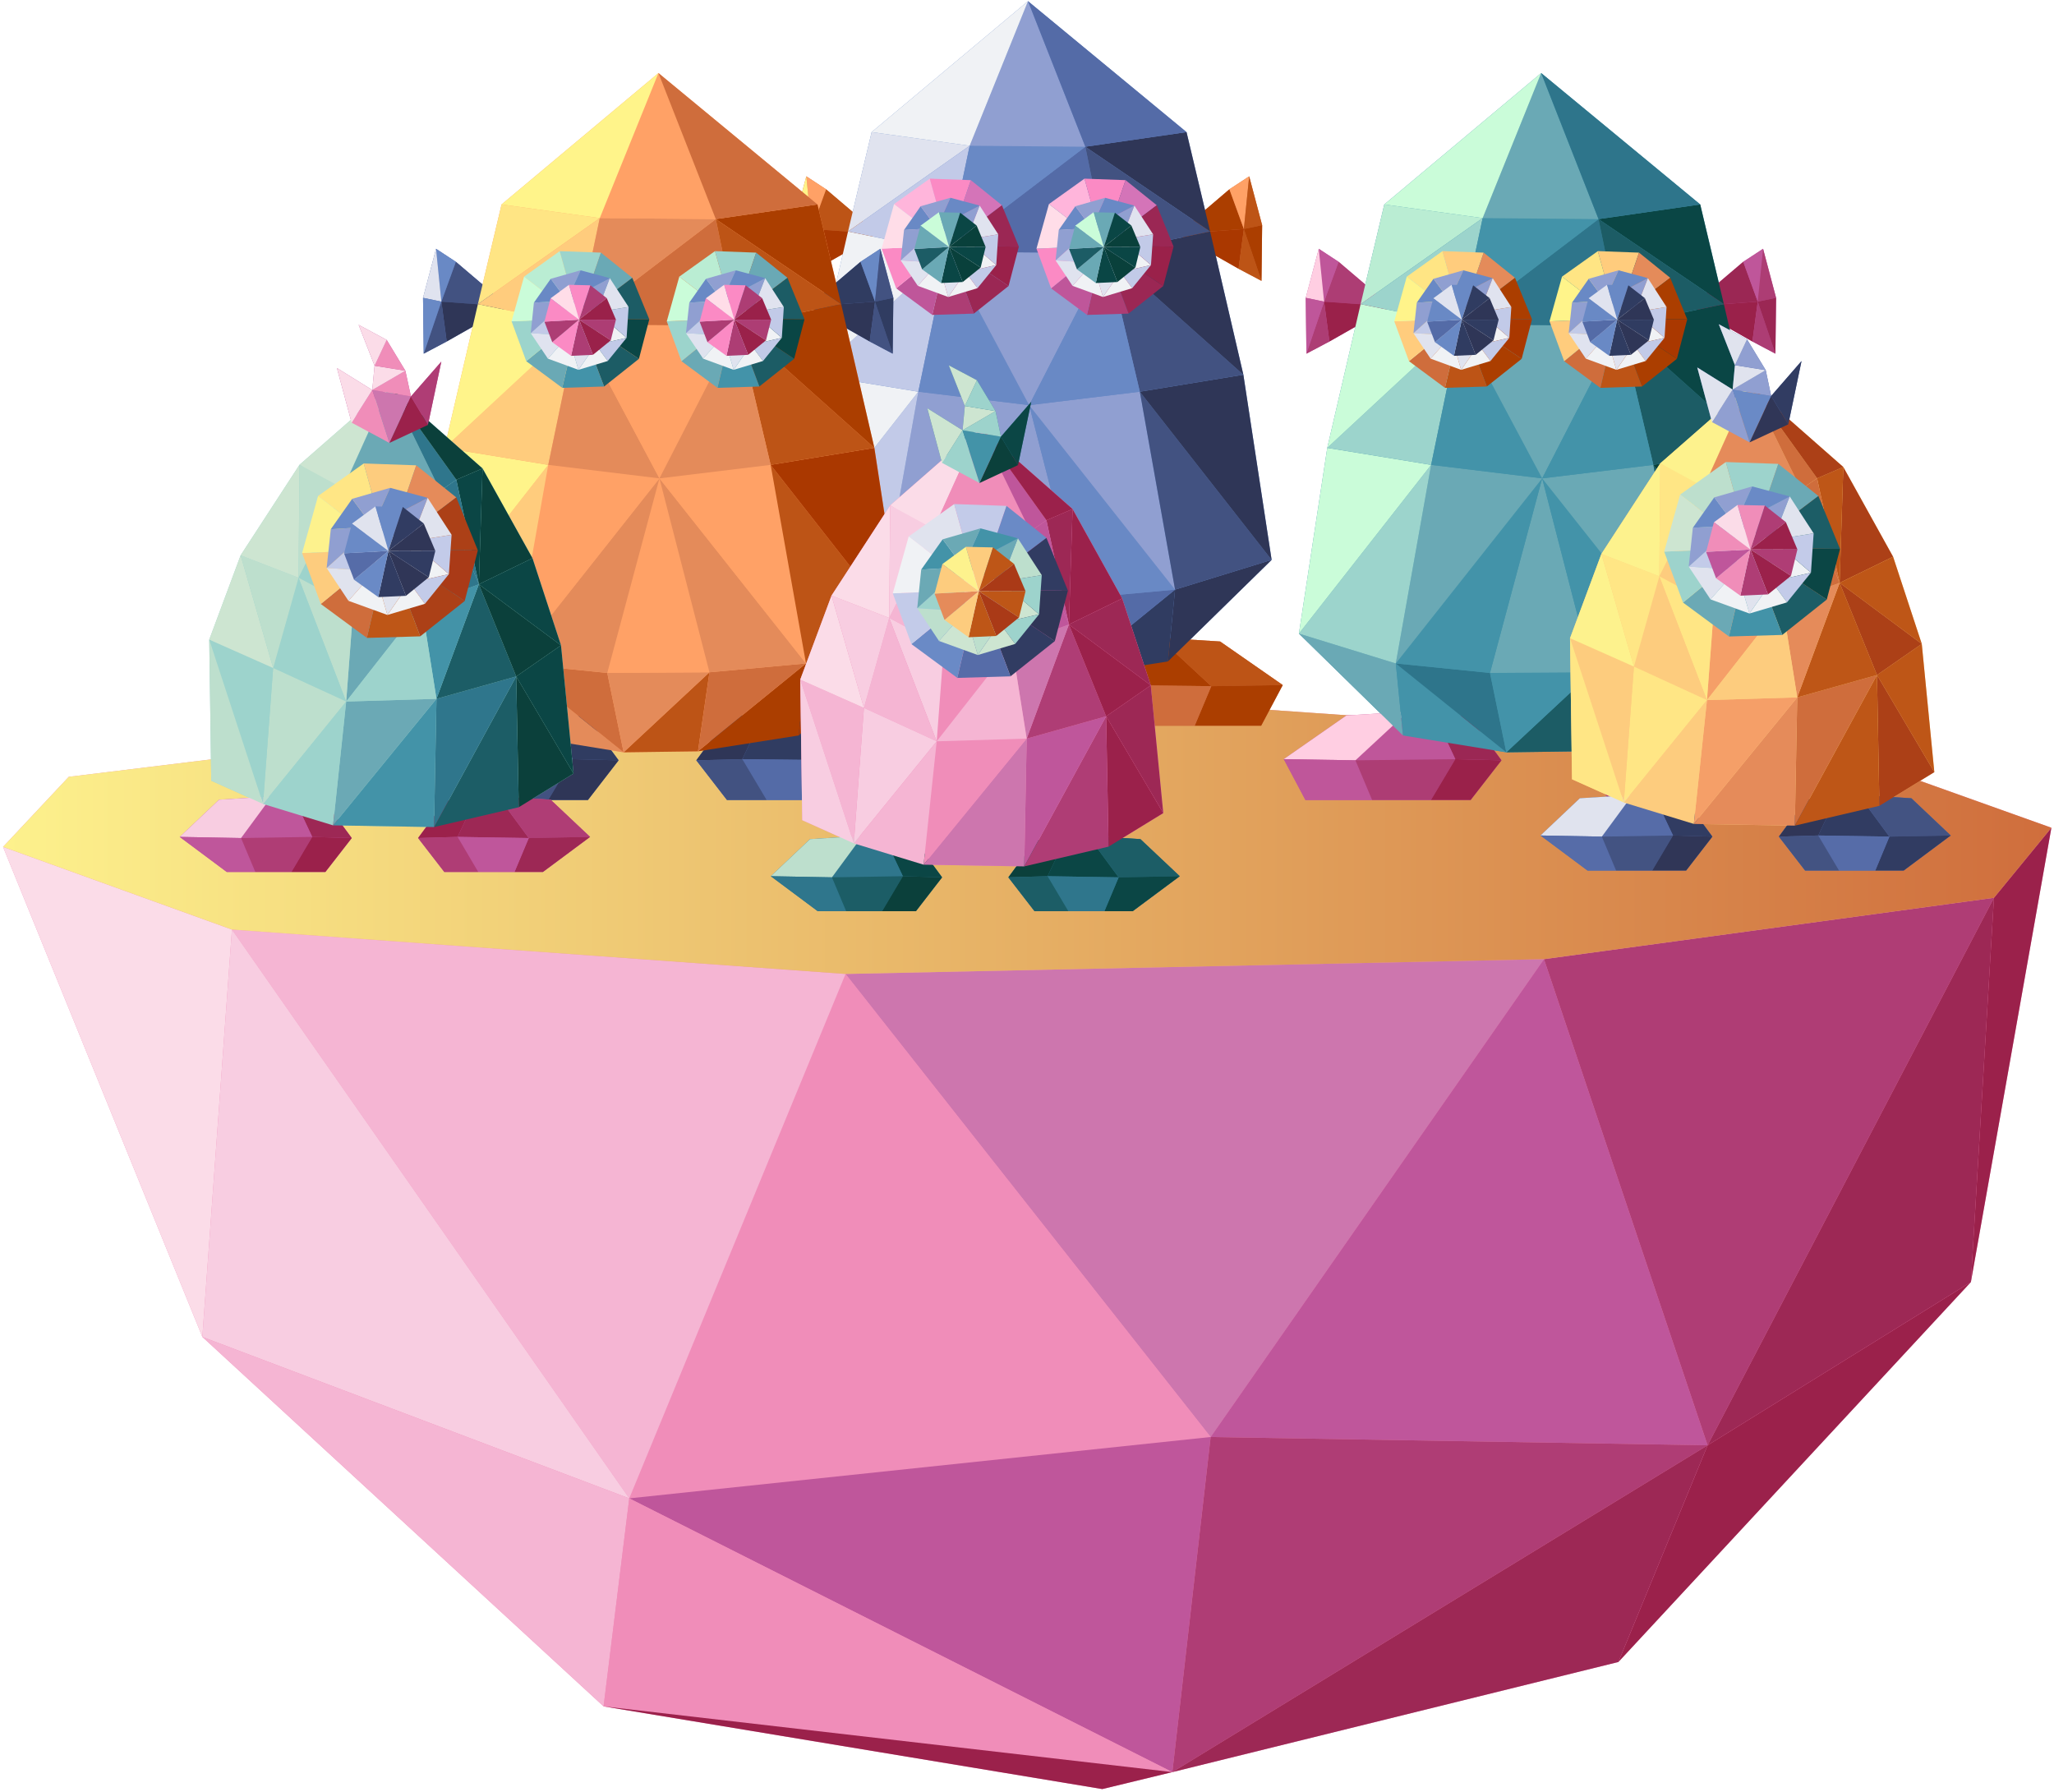 
<svg width="400px" height="349px" viewBox="0 0 400 349" version="1.1" xmlns="http://www.w3.org/2000/svg" xmlns:xlink="http://www.w3.org/1999/xlink">
    <defs>
        <linearGradient x1="0%" y1="50%" x2="100%" y2="50%" id="linearGradient-1">
            <stop stop-color="#FDF28D" offset="1.246007e-05%"></stop>
            <stop stop-color="#CF6D3C" offset="100%"></stop>
        </linearGradient>
    </defs>
    <g id="Page-1" stroke="none" stroke-width="1" fill="none" fill-rule="evenodd">
        <g id="Artboard" transform="translate(-393, -327)" fill-rule="nonzero">
            <g id="Group-2" transform="translate(393, 327)">
                <polygon id="Path" fill="#F08DB9" points="356.525 145.847 208.051 135.508 115.085 138.814 13.39 151.271 0.593 164.915 39.407 260.339 117.542 332.288 214.661 348.39 228.305 345.085 315.169 323.644 383.814 249.661 399.492 161.186"></polygon>
                <g id="Group" transform="translate(0, 160.424)">
                    <polygon id="Path" fill="#CD76AE" points="164.661 29.237 235.763 119.407 300.678 26.356"></polygon>
                    <polygon id="Path" fill="#BF569B" points="300.678 26.356 332.542 121.017 235.763 119.407"></polygon>
                    <polygon id="Path" fill="#F08DB9" points="164.661 29.237 122.542 131.356 235.763 119.407"></polygon>
                    <polygon id="Path" fill="#F5B5D3" points="164.661 29.237 45.169 20.593 122.542 131.356"></polygon>
                    <polygon id="Path" fill="#FBDCE8" points="45.169 20.593 0.593 4.492 39.407 99.915"></polygon>
                    <polygon id="Path" fill="#F8CDE1" points="122.542 131.356 39.407 99.915 45.169 20.593"></polygon>
                    <polygon id="Path" fill="#BF569B" points="235.763 119.407 228.305 184.661 122.542 131.356"></polygon>
                    <polygon id="Path" fill="#AF3D75" points="332.542 121.017 228.305 184.661 235.763 119.407"></polygon>
                    <polygon id="Path" fill="#AF3D75" points="300.678 26.356 388.305 14.407 332.542 121.017"></polygon>
                    <polygon id="Path" fill="#9D2855" points="388.305 14.407 383.814 89.237 332.542 121.017"></polygon>
                    <polygon id="Path" fill="#F5B5D3" points="39.407 99.915 117.542 171.864 122.542 131.356"></polygon>
                    <polygon id="Path" fill="#F08DB9" points="228.305 184.661 117.542 171.864 122.542 131.356"></polygon>
                    <polygon id="Path" fill="#9B214B" points="383.814 89.237 399.492 0.763 388.305 14.407"></polygon>
                    <polygon id="Path" fill="#9B214B" points="228.305 184.661 214.661 187.966 117.542 171.864"></polygon>
                    <polygon id="Path" fill="#9B214B" points="332.542 121.017 315.169 163.22 383.814 89.237"></polygon>
                    <polygon id="Path" fill="#9D2855" points="228.305 184.661 315.169 163.22 332.542 121.017"></polygon>
                </g>
                <polygon id="Path" fill="url(#linearGradient-1)" points="399.492 161.186 388.305 174.831 300.678 186.78 164.661 189.661 45.169 181.017 0.593 164.915 13.39 151.271 115.085 138.814 208.051 135.508 356.525 145.847"></polygon>
                <g id="Group" transform="translate(150, 34.304)" fill="#CF6D3C">
                    <polygon id="Path" points="9.094 18.026 21.068 11.23 10.874 2.557 7.023 0.032 4.498 9.547 4.66 20.388"></polygon>
                    <polygon id="Path" points="95.663 20.388 95.793 9.547 93.269 0.032 89.417 2.557 79.256 11.23 91.197 18.026"></polygon>
                    <polygon id="Path" points="87.605 90.615 75.696 89.871 70.712 90.129 63.754 90.874 57.54 99.32 63.528 107.023 71.23 107.023 82.654 107.023 95.599 107.023 99.806 99.094"></polygon>
                    <polygon id="Path" points="29.32 90.129 24.337 89.871 12.427 90.615 0.227 99.094 4.434 107.023 17.379 107.023 28.803 107.023 36.505 107.023 42.492 99.32 36.278 90.874"></polygon>
                </g>
                <polygon id="Path" fill="#6989C5" points="242.136 72.977 235.663 45.081 231.068 25.728 200.194 0.227 169.741 25.728 165.146 45.081 158.706 72.977 153.172 109.029 173.366 128.803 193.43 132.071 207.864 131.877 227.443 128.803 247.638 109.029"></polygon>
                <g id="Group" transform="translate(154.207, 34.304)">
                    <g id="Path">
                        <polygon fill="#BD5416" points="16.861 11.23 6.667 2.557 3.851 10.291"></polygon>
                        <polygon fill="#AA3800" points="3.851 10.291 4.887 18.026 16.861 11.23"></polygon>
                        <polygon fill="#FFA166" points="6.667 2.557 2.816 0.032 3.851 10.291"></polygon>
                        <polygon fill="#FFF48A" points="2.816 0.032 0.291 9.547 3.851 10.291"></polygon>
                        <polygon fill="#BD5416" points="3.851 10.291 0.453 20.388 4.887 18.026"></polygon>
                        <polygon fill="#FFA166" points="0.291 9.547 0.453 20.388 3.851 10.291"></polygon>
                    </g>
                    <g transform="translate(74.757, 0)" id="Path">
                        <polygon fill="#AB3E00" points="0.291 11.23 10.453 2.557 13.269 10.291"></polygon>
                        <polygon fill="#AA3800" points="13.269 10.291 12.233 18.026 0.291 11.23"></polygon>
                        <polygon fill="#FFA166" points="10.453 2.557 14.304 0.032 13.269 10.291"></polygon>
                        <polygon fill="#BD5416" points="14.304 0.032 16.828 9.547 13.269 10.291"></polygon>
                        <polygon fill="#BD5416" points="13.269 10.291 16.699 20.388 12.233 18.026"></polygon>
                        <polygon fill="#AB3E00" points="16.828 9.547 16.699 20.388 13.269 10.291"></polygon>
                    </g>
                </g>
                <g id="Group" transform="translate(150, 123.948)">
                    <g transform="translate(57.282, 0)" id="Path">
                        <polygon fill="#AA3800" points="6.472 1.23 0.259 9.676 9.223 9.45 13.43 0.485"></polygon>
                        <polygon fill="#AB3E00" points="13.43 0.485 18.414 0.227 28.608 9.676 9.223 9.45"></polygon>
                        <polygon fill="#BD5416" points="18.414 0.227 30.324 0.971 42.524 9.45 28.608 9.676"></polygon>
                        <polygon fill="#AB3E00" points="42.524 9.45 38.317 17.379 25.372 17.379 28.608 9.676"></polygon>
                        <polygon fill="#CF6D3C" points="25.372 17.379 13.948 17.379 9.223 9.45 28.608 9.676"></polygon>
                        <polygon fill="#BD5416" points="13.948 17.379 6.246 17.379 0.259 9.676 9.223 9.45"></polygon>
                    </g>
                    <g id="Path">
                        <polygon fill="#AA3800" points="36.278 1.23 42.492 9.676 33.528 9.45 29.32 0.485"></polygon>
                        <polygon fill="#CF6D3C" points="29.32 0.485 24.337 0.227 14.142 9.676 33.528 9.45"></polygon>
                        <polygon fill="#FFE584" points="24.337 0.227 12.427 0.971 0.227 9.45 14.142 9.676"></polygon>
                        <polygon fill="#CF6D3C" points="0.227 9.45 4.434 17.379 17.379 17.379 14.142 9.676"></polygon>
                        <polygon fill="#BD5416" points="17.379 17.379 28.803 17.379 33.528 9.45 14.142 9.676"></polygon>
                        <polygon fill="#AB3E00" points="28.803 17.379 36.505 17.379 42.492 9.676 33.528 9.45"></polygon>
                    </g>
                </g>
                <g id="Group" transform="translate(152.913, -0)">
                    <polygon id="Path" fill="#909FD1" points="0.259 109.029 20.453 128.803 19.061 114.822"></polygon>
                    <polygon id="Path" fill="#6989C5" points="19.061 114.822 40.518 132.071 20.453 128.803"></polygon>
                    <polygon id="Path" fill="#546BA7" points="19.061 114.822 37.346 116.667 40.518 132.071"></polygon>
                    <polygon id="Path" fill="#425281" points="57.184 116.537 54.951 131.877 40.518 132.071"></polygon>
                    <polygon id="Path" fill="#6989C5" points="40.518 132.071 57.184 116.537 37.346 116.667"></polygon>
                    <polygon id="Path" fill="#909FD1" points="57.184 116.537 47.508 78.9 37.346 116.667"></polygon>
                    <polygon id="Path" fill="#6989C5" points="47.508 78.9 19.061 114.822 37.346 116.667"></polygon>
                    <polygon id="Path" fill="#909FD1" points="19.061 114.822 25.922 76.278 47.508 78.9"></polygon>
                    <polygon id="Path" fill="#C2CAE8" points="25.922 76.278 0.259 109.029 19.061 114.822"></polygon>
                    <polygon id="Path" fill="#F0F2F5" points="25.922 76.278 5.793 72.977 0.259 109.029"></polygon>
                    <polygon id="Path" fill="#C2CAE8" points="25.922 76.278 31.586 49.029 5.793 72.977"></polygon>
                    <polygon id="Path" fill="#F0F2F5" points="31.586 49.029 12.233 45.081 5.793 72.977"></polygon>
                    <polygon id="Path" fill="#E0E3EF" points="12.233 45.081 16.828 25.728 35.922 28.382"></polygon>
                    <polygon id="Path" fill="#C2CAE8" points="31.586 49.029 35.922 28.382 12.233 45.081"></polygon>
                    <polygon id="Path" fill="#6989C5" points="47.508 78.9 31.586 49.029 25.922 76.278"></polygon>
                    <polygon id="Path" fill="#909FD1" points="47.508 78.9 62.686 49.288 31.586 49.029"></polygon>
                    <polygon id="Path" fill="#546BA7" points="62.686 49.288 58.447 28.576 31.586 49.029"></polygon>
                    <polygon id="Path" fill="#6989C5" points="58.447 28.576 35.922 28.382 31.586 49.029"></polygon>
                    <polygon id="Path" fill="#909FD1" points="58.447 28.576 47.282 0.227 35.922 28.382"></polygon>
                    <polygon id="Path" fill="#F0F2F5" points="16.828 25.728 47.282 0.227 35.922 28.382"></polygon>
                    <polygon id="Path" fill="#2F3657" points="94.725 109.029 74.531 128.803 75.922 114.822"></polygon>
                    <polygon id="Path" fill="#303C61" points="75.922 114.822 54.951 131.877 74.531 128.803"></polygon>
                    <polygon id="Path" fill="#546BA7" points="75.922 114.822 57.184 116.537 54.951 131.877"></polygon>
                    <polygon id="Path" fill="#6989C5" points="47.508 78.9 75.922 114.822 57.184 116.537"></polygon>
                    <polygon id="Path" fill="#909FD1" points="75.922 114.822 69.061 76.278 47.508 78.9"></polygon>
                    <polygon id="Path" fill="#425281" points="69.061 76.278 94.725 109.029 75.922 114.822"></polygon>
                    <polygon id="Path" fill="#2F3657" points="69.061 76.278 89.223 72.977 94.725 109.029"></polygon>
                    <polygon id="Path" fill="#425281" points="69.061 76.278 62.686 49.288 89.223 72.977"></polygon>
                    <polygon id="Path" fill="#2F3657" points="62.686 49.288 82.751 45.081 89.223 72.977"></polygon>
                    <polygon id="Path" fill="#2F3657" points="82.751 45.081 78.155 25.728 58.447 28.576"></polygon>
                    <polygon id="Path" fill="#425281" points="62.686 49.288 58.447 28.576 82.751 45.081"></polygon>
                    <polygon id="Path" fill="#6989C5" points="47.508 78.9 62.686 49.288 69.061 76.278"></polygon>
                    <polygon id="Path" fill="#546BA7" points="78.155 25.728 47.282 0.227 58.447 28.576"></polygon>
                </g>
                <g id="Group" transform="translate(171.683, 34.628)">
                    <g id="Path">
                        <g>
                            <polygon fill="#FFB5DB" points="2.427 5.113 13.01 13.236 9.385 0.162"></polygon>
                            <polygon fill="#FB8AC4" points="13.01 13.236 17.379 0.453 9.385 0.162"></polygon>
                            <polygon fill="#D474B8" points="13.01 13.236 23.43 5.34 17.379 0.453"></polygon>
                            <polygon fill="#9B2754" points="13.01 13.236 26.731 13.398 23.43 5.34"></polygon>
                            <polygon fill="#9A214A" points="13.01 13.236 24.725 21.068 26.731 13.398"></polygon>
                            <polygon fill="#9B2754" points="13.01 13.236 17.961 26.44 24.725 21.068"></polygon>
                            <polygon fill="#AD3D74" points="13.01 13.236 9.871 26.699 17.961 26.44"></polygon>
                            <polygon fill="#BF569A" points="13.01 13.236 2.848 21.521 9.871 26.699"></polygon>
                            <polygon fill="#FB8AC4" points="13.01 13.236 0 13.786 2.848 21.521"></polygon>
                            <polygon fill="#FFDDE8" points="13.01 13.236 2.427 5.113 0 13.786"></polygon>
                        </g>
                        <g transform="translate(3.56, 3.883)">
                            <polygon fill="#F0F2F5" points="7.476 12.654 7.184 5.89 12.977 8.123"></polygon>
                            <polygon fill="#C2CAE8" points="7.476 12.654 12.783 14.466 12.977 8.123"></polygon>
                            <polygon fill="#F0F2F5" points="12.783 14.466 18.77 13.107 12.977 8.123"></polygon>
                            <polygon fill="#C2CAE8" points="12.783 14.466 15.113 17.605 18.77 13.107"></polygon>
                            <polygon fill="#F0F2F5" points="15.113 17.605 9.417 19.32 12.783 14.466"></polygon>
                            <polygon fill="#E0E3EF" points="9.417 19.32 7.476 12.654 12.783 14.466"></polygon>
                            <polygon fill="#F0F2F5" points="9.417 19.32 3.495 17.152 7.476 12.654"></polygon>
                            <polygon fill="#E0E3EF" points="3.495 17.152 0.162 12.201 7.476 12.654"></polygon>
                            <polygon fill="#C2CAE8" points="7.184 5.89 0.162 12.201 7.476 12.654"></polygon>
                            <polygon fill="#C2CAE8" points="18.77 13.107 19.159 7.12 12.977 8.123"></polygon>
                            <polygon fill="#E0E3EF" points="12.977 8.123 15.534 1.521 19.159 7.12"></polygon>
                            <polygon fill="#909FD1" points="7.184 5.89 0.809 6.278 0.162 12.201"></polygon>
                            <polygon fill="#6989C5" points="7.184 5.89 4.045 1.65 0.809 6.278"></polygon>
                            <polygon fill="#909FD1" points="7.184 5.89 15.534 1.521 12.977 8.123"></polygon>
                            <polygon fill="#909FD1" points="7.184 5.89 9.838 0 4.045 1.65"></polygon>
                            <polygon fill="#6989C5" points="15.534 1.521 7.184 5.89 9.838 0"></polygon>
                        </g>
                        <g transform="translate(6.149, 6.472)">
                            <polygon fill="#CAFCD9" points="1.424 2.848 6.99 6.99 5.016 0.227"></polygon>
                            <polygon fill="#6AA9B5" points="6.99 6.99 9.159 0.324 5.016 0.227"></polygon>
                            <polygon fill="#0A4645" points="6.99 6.99 12.362 2.816 9.159 0.324"></polygon>
                            <polygon fill="#09403B" points="6.99 6.99 14.11 6.99 12.362 2.816"></polygon>
                            <polygon fill="#0A4645" points="6.99 6.99 13.139 11.003 14.11 6.99"></polygon>
                            <polygon fill="#09403B" points="6.99 6.99 9.644 13.819 13.139 11.003"></polygon>
                            <polygon fill="#0A4645" points="6.99 6.99 5.437 14.013 9.644 13.819"></polygon>
                            <polygon fill="#6AA9B5" points="6.99 6.99 1.748 11.359 5.437 14.013"></polygon>
                            <polygon fill="#1C5C65" points="6.99 6.99 0.227 7.379 1.748 11.359"></polygon>
                            <polygon fill="#6AA9B5" points="6.99 6.99 1.424 2.848 0.227 7.379"></polygon>
                        </g>
                    </g>
                    <g transform="translate(30.097, 0)" id="Path">
                        <g>
                            <polygon fill="#FFB5DB" points="2.492 5.113 13.042 13.236 9.417 0.162"></polygon>
                            <polygon fill="#FB8AC4" points="13.042 13.236 17.411 0.453 9.417 0.162"></polygon>
                            <polygon fill="#D474B8" points="13.042 13.236 23.495 5.34 17.411 0.453"></polygon>
                            <polygon fill="#9B2754" points="13.042 13.236 26.764 13.398 23.495 5.34"></polygon>
                            <polygon fill="#9A214A" points="13.042 13.236 24.757 21.068 26.764 13.398"></polygon>
                            <polygon fill="#9B2754" points="13.042 13.236 17.994 26.44 24.757 21.068"></polygon>
                            <polygon fill="#AD3D74" points="13.042 13.236 9.903 26.699 17.994 26.44"></polygon>
                            <polygon fill="#BF569A" points="13.042 13.236 2.913 21.521 9.903 26.699"></polygon>
                            <polygon fill="#FB8AC4" points="13.042 13.236 0.065 13.786 2.913 21.521"></polygon>
                            <polygon fill="#FFDDE8" points="13.042 13.236 2.492 5.113 0.065 13.786"></polygon>
                        </g>
                        <g transform="translate(3.56, 3.883)">
                            <polygon fill="#F0F2F5" points="7.508 12.654 7.217 5.89 13.01 8.123"></polygon>
                            <polygon fill="#C2CAE8" points="7.508 12.654 12.816 14.466 13.01 8.123"></polygon>
                            <polygon fill="#F0F2F5" points="12.816 14.466 18.803 13.107 13.01 8.123"></polygon>
                            <polygon fill="#C2CAE8" points="12.816 14.466 15.146 17.605 18.803 13.107"></polygon>
                            <polygon fill="#F0F2F5" points="15.146 17.605 9.45 19.32 12.816 14.466"></polygon>
                            <polygon fill="#E0E3EF" points="9.45 19.32 7.508 12.654 12.816 14.466"></polygon>
                            <polygon fill="#F0F2F5" points="9.45 19.32 3.528 17.152 7.508 12.654"></polygon>
                            <polygon fill="#E0E3EF" points="3.528 17.152 0.227 12.201 7.508 12.654"></polygon>
                            <polygon fill="#C2CAE8" points="7.217 5.89 0.227 12.201 7.508 12.654"></polygon>
                            <polygon fill="#C2CAE8" points="18.803 13.107 19.223 7.12 13.01 8.123"></polygon>
                            <polygon fill="#E0E3EF" points="13.01 8.123 15.566 1.521 19.223 7.12"></polygon>
                            <polygon fill="#909FD1" points="7.217 5.89 0.841 6.278 0.227 12.201"></polygon>
                            <polygon fill="#6989C5" points="7.217 5.89 4.078 1.65 0.841 6.278"></polygon>
                            <polygon fill="#909FD1" points="7.217 5.89 15.566 1.521 13.01 8.123"></polygon>
                            <polygon fill="#909FD1" points="7.217 5.89 9.871 0 4.078 1.65"></polygon>
                            <polygon fill="#6989C5" points="15.566 1.521 7.217 5.89 9.871 0"></polygon>
                        </g>
                        <g transform="translate(6.149, 6.472)">
                            <polygon fill="#CAFCD9" points="1.456 2.848 7.023 6.99 5.049 0.227"></polygon>
                            <polygon fill="#6AA9B5" points="7.023 6.99 9.191 0.324 5.049 0.227"></polygon>
                            <polygon fill="#0A4645" points="7.023 6.99 12.395 2.816 9.191 0.324"></polygon>
                            <polygon fill="#09403B" points="7.023 6.99 14.142 6.99 12.395 2.816"></polygon>
                            <polygon fill="#0A4645" points="7.023 6.99 13.172 11.003 14.142 6.99"></polygon>
                            <polygon fill="#09403B" points="7.023 6.99 9.676 13.819 13.172 11.003"></polygon>
                            <polygon fill="#0A4645" points="7.023 6.99 5.469 14.013 9.676 13.819"></polygon>
                            <polygon fill="#6AA9B5" points="7.023 6.99 1.812 11.359 5.469 14.013"></polygon>
                            <polygon fill="#1C5C65" points="7.023 6.99 0.259 7.379 1.812 11.359"></polygon>
                            <polygon fill="#6AA9B5" points="7.023 6.99 1.456 2.848 0.259 7.379"></polygon>
                        </g>
                    </g>
                </g>
                <g id="Group" transform="translate(250, 48.416)" fill="#BF569A">
                    <polygon id="Path" points="8.896 18.084 20.909 11.266 10.682 2.565 6.818 0.032 4.286 9.578 4.416 20.455"></polygon>
                    <polygon id="Path" points="95.747 20.455 95.877 9.578 93.344 0.032 89.481 2.565 79.253 11.266 91.266 18.084"></polygon>
                    <polygon id="Path" points="87.662 90.909 75.714 90.162 70.714 90.422 63.734 91.169 57.5 99.643 63.474 107.37 71.201 107.37 82.695 107.37 95.682 107.37 99.903 99.416"></polygon>
                    <polygon id="Path" points="29.188 90.422 24.188 90.162 12.208 90.909 0 99.416 4.221 107.37 17.208 107.37 28.669 107.37 36.396 107.37 42.403 99.643 36.169 91.169"></polygon>
                </g>
                <polygon id="Path" fill="#4393A9" points="342.175 87.214 335.714 59.227 331.104 39.812 300.13 14.227 269.578 39.812 264.968 59.227 258.474 87.214 252.955 123.383 273.214 143.221 293.344 146.5 307.825 146.305 327.468 143.221 347.727 123.383"></polygon>
                <g id="Group" transform="translate(254.221, 48.416)">
                    <g id="Path">
                        <polygon fill="#AD3D74" points="16.688 11.266 6.461 2.565 3.636 10.325"></polygon>
                        <polygon fill="#9A214A" points="3.636 10.325 4.675 18.084 16.688 11.266"></polygon>
                        <polygon fill="#BF569A" points="6.461 2.565 2.597 0.032 3.636 10.325"></polygon>
                        <polygon fill="#FFCEE2" points="2.597 0.032 0.065 9.578 3.636 10.325"></polygon>
                        <polygon fill="#AD3D74" points="3.636 10.325 0.195 20.455 4.675 18.084"></polygon>
                        <polygon fill="#BF569A" points="0.065 9.578 0.195 20.455 3.636 10.325"></polygon>
                    </g>
                    <g transform="translate(75, 0)" id="Path">
                        <polygon fill="#9B2754" points="0.032 11.266 10.26 2.565 13.084 10.325"></polygon>
                        <polygon fill="#9A214A" points="13.084 10.325 12.045 18.084 0.032 11.266"></polygon>
                        <polygon fill="#BF569A" points="10.26 2.565 14.123 0.032 13.084 10.325"></polygon>
                        <polygon fill="#AD3D74" points="14.123 0.032 16.656 9.578 13.084 10.325"></polygon>
                        <polygon fill="#AD3D74" points="13.084 10.325 16.526 20.455 12.045 18.084"></polygon>
                        <polygon fill="#9B2754" points="16.656 9.578 16.526 20.455 13.084 10.325"></polygon>
                    </g>
                </g>
                <g id="Group" transform="translate(250, 138.351)">
                    <g transform="translate(57.468, 0)" id="Path">
                        <polygon fill="#9A214A" points="6.266 1.234 0.032 9.708 9.026 9.481 13.247 0.487"></polygon>
                        <polygon fill="#9B2754" points="13.247 0.487 18.247 0.227 28.474 9.708 9.026 9.481"></polygon>
                        <polygon fill="#AD3D74" points="18.247 0.227 30.195 0.974 42.435 9.481 28.474 9.708"></polygon>
                        <polygon fill="#9B2754" points="42.435 9.481 38.214 17.435 25.227 17.435 28.474 9.708"></polygon>
                        <polygon fill="#BF569A" points="25.227 17.435 13.734 17.435 9.026 9.481 28.474 9.708"></polygon>
                        <polygon fill="#AD3D74" points="13.734 17.435 6.006 17.435 0.032 9.708 9.026 9.481"></polygon>
                    </g>
                    <g id="Path">
                        <polygon fill="#9B2754" points="36.169 1.234 42.403 9.708 33.409 9.481 29.188 0.487"></polygon>
                        <polygon fill="#BF569A" points="29.188 0.487 24.188 0.227 13.961 9.708 33.409 9.481"></polygon>
                        <polygon fill="#FFCEE2" points="24.188 0.227 12.208 0.974 0 9.481 13.961 9.708"></polygon>
                        <polygon fill="#BF569A" points="0 9.481 4.221 17.435 17.208 17.435 13.961 9.708"></polygon>
                        <polygon fill="#AD3D74" points="17.208 17.435 28.669 17.435 33.409 9.481 13.961 9.708"></polygon>
                        <polygon fill="#9A214A" points="28.669 17.435 36.396 17.435 42.403 9.708 33.409 9.481"></polygon>
                    </g>
                </g>
                <g id="Group" transform="translate(252.922, 14)">
                    <polygon id="Path" fill="#6AA9B5" points="0.032 109.383 20.292 129.221 18.896 115.195"></polygon>
                    <polygon id="Path" fill="#4393A9" points="18.896 115.195 40.422 132.5 20.292 129.221"></polygon>
                    <polygon id="Path" fill="#2E758B" points="18.896 115.195 37.24 117.045 40.422 132.5"></polygon>
                    <polygon id="Path" fill="#1C5C65" points="57.143 116.916 54.903 132.305 40.422 132.5"></polygon>
                    <polygon id="Path" fill="#4393A9" points="40.422 132.5 57.143 116.916 37.24 117.045"></polygon>
                    <polygon id="Path" fill="#6AA9B5" points="57.143 116.916 47.403 79.156 37.24 117.045"></polygon>
                    <polygon id="Path" fill="#4393A9" points="47.403 79.156 18.896 115.195 37.24 117.045"></polygon>
                    <polygon id="Path" fill="#6AA9B5" points="18.896 115.195 25.779 76.526 47.403 79.156"></polygon>
                    <polygon id="Path" fill="#9CD4CC" points="25.779 76.526 0.032 109.383 18.896 115.195"></polygon>
                    <polygon id="Path" fill="#CAFCD9" points="25.779 76.526 5.552 73.214 0.032 109.383"></polygon>
                    <polygon id="Path" fill="#9CD4CC" points="25.779 76.526 31.429 49.188 5.552 73.214"></polygon>
                    <polygon id="Path" fill="#CAFCD9" points="31.429 49.188 12.045 45.227 5.552 73.214"></polygon>
                    <polygon id="Path" fill="#BAEDD3" points="12.045 45.227 16.656 25.812 35.812 28.474"></polygon>
                    <polygon id="Path" fill="#9CD4CC" points="31.429 49.188 35.812 28.474 12.045 45.227"></polygon>
                    <polygon id="Path" fill="#4393A9" points="47.403 79.156 31.429 49.188 25.779 76.526"></polygon>
                    <polygon id="Path" fill="#6AA9B5" points="47.403 79.156 62.662 49.448 31.429 49.188"></polygon>
                    <polygon id="Path" fill="#2E758B" points="62.662 49.448 58.377 28.669 31.429 49.188"></polygon>
                    <polygon id="Path" fill="#4393A9" points="58.377 28.669 35.812 28.474 31.429 49.188"></polygon>
                    <polygon id="Path" fill="#6AA9B5" points="58.377 28.669 47.208 0.227 35.812 28.474"></polygon>
                    <polygon id="Path" fill="#CAFCD9" points="16.656 25.812 47.208 0.227 35.812 28.474"></polygon>
                    <polygon id="Path" fill="#09403B" points="94.805 109.383 74.545 129.221 75.942 115.195"></polygon>
                    <polygon id="Path" fill="#0A4645" points="75.942 115.195 54.903 132.305 74.545 129.221"></polygon>
                    <polygon id="Path" fill="#2E758B" points="75.942 115.195 57.143 116.916 54.903 132.305"></polygon>
                    <polygon id="Path" fill="#4393A9" points="47.403 79.156 75.942 115.195 57.143 116.916"></polygon>
                    <polygon id="Path" fill="#6AA9B5" points="75.942 115.195 69.058 76.526 47.403 79.156"></polygon>
                    <polygon id="Path" fill="#1C5C65" points="69.058 76.526 94.805 109.383 75.942 115.195"></polygon>
                    <polygon id="Path" fill="#09403B" points="69.058 76.526 89.253 73.214 94.805 109.383"></polygon>
                    <polygon id="Path" fill="#1C5C65" points="69.058 76.526 62.662 49.448 89.253 73.214"></polygon>
                    <polygon id="Path" fill="#0A4645" points="62.662 49.448 82.792 45.227 89.253 73.214"></polygon>
                    <polygon id="Path" fill="#0A4645" points="82.792 45.227 78.182 25.812 58.377 28.669"></polygon>
                    <polygon id="Path" fill="#1C5C65" points="62.662 49.448 58.377 28.669 82.792 45.227"></polygon>
                    <polygon id="Path" fill="#4393A9" points="47.403 79.156 62.662 49.448 69.058 76.526"></polygon>
                    <polygon id="Path" fill="#2E758B" points="78.182 25.812 47.208 0.227 58.377 28.669"></polygon>
                </g>
                <g id="Group" transform="translate(271.429, 48.74)">
                    <g id="Path">
                        <g>
                            <polygon fill="#FFE584" points="2.532 5.13 13.149 13.279 9.481 0.162"></polygon>
                            <polygon fill="#FFCC7D" points="13.149 13.279 17.5 0.455 9.481 0.162"></polygon>
                            <polygon fill="#E48B5A" points="13.149 13.279 23.604 5.357 17.5 0.455"></polygon>
                            <polygon fill="#AB3E00" points="13.149 13.279 26.916 13.442 23.604 5.357"></polygon>
                            <polygon fill="#AA3800" points="13.149 13.279 24.903 21.136 26.916 13.442"></polygon>
                            <polygon fill="#AB3E00" points="13.149 13.279 18.117 26.526 24.903 21.136"></polygon>
                            <polygon fill="#BD5416" points="13.149 13.279 9.968 26.786 18.117 26.526"></polygon>
                            <polygon fill="#CF6D3C" points="13.149 13.279 2.955 21.591 9.968 26.786"></polygon>
                            <polygon fill="#FFCC7D" points="13.149 13.279 0.097 13.831 2.955 21.591"></polygon>
                            <polygon fill="#FFF48A" points="13.149 13.279 2.532 5.13 0.097 13.831"></polygon>
                        </g>
                        <g transform="translate(3.571, 3.896)">
                            <polygon fill="#F0F2F5" points="7.597 12.695 7.305 5.909 13.117 8.149"></polygon>
                            <polygon fill="#C2CAE8" points="7.597 12.695 12.922 14.513 13.117 8.149"></polygon>
                            <polygon fill="#F0F2F5" points="12.922 14.513 18.929 13.149 13.117 8.149"></polygon>
                            <polygon fill="#C2CAE8" points="12.922 14.513 15.26 17.662 18.929 13.149"></polygon>
                            <polygon fill="#F0F2F5" points="15.26 17.662 9.545 19.383 12.922 14.513"></polygon>
                            <polygon fill="#E0E3EF" points="9.545 19.383 7.597 12.695 12.922 14.513"></polygon>
                            <polygon fill="#F0F2F5" points="9.545 19.383 3.604 17.208 7.597 12.695"></polygon>
                            <polygon fill="#E0E3EF" points="3.604 17.208 0.26 12.24 7.597 12.695"></polygon>
                            <polygon fill="#C2CAE8" points="7.305 5.909 0.26 12.24 7.597 12.695"></polygon>
                            <polygon fill="#C2CAE8" points="18.929 13.149 19.318 7.143 13.117 8.149"></polygon>
                            <polygon fill="#E0E3EF" points="13.117 8.149 15.682 1.526 19.318 7.143"></polygon>
                            <polygon fill="#909FD1" points="7.305 5.909 0.909 6.299 0.26 12.24"></polygon>
                            <polygon fill="#6989C5" points="7.305 5.909 4.156 1.656 0.909 6.299"></polygon>
                            <polygon fill="#909FD1" points="7.305 5.909 15.682 1.526 13.117 8.149"></polygon>
                            <polygon fill="#909FD1" points="7.305 5.909 9.968 0 4.156 1.656"></polygon>
                            <polygon fill="#6989C5" points="15.682 1.526 7.305 5.909 9.968 0"></polygon>
                        </g>
                        <g transform="translate(6.494, 6.494)">
                            <polygon fill="#E0E3EF" points="1.201 2.857 6.753 7.013 4.773 0.227"></polygon>
                            <polygon fill="#6989C5" points="6.753 7.013 8.961 0.325 4.773 0.227"></polygon>
                            <polygon fill="#303C61" points="6.753 7.013 12.175 2.825 8.961 0.325"></polygon>
                            <polygon fill="#2F3657" points="6.753 7.013 13.929 7.013 12.175 2.825"></polygon>
                            <polygon fill="#303C61" points="6.753 7.013 12.922 11.039 13.929 7.013"></polygon>
                            <polygon fill="#2F3657" points="6.753 7.013 9.448 13.864 12.922 11.039"></polygon>
                            <polygon fill="#303C61" points="6.753 7.013 5.227 14.058 9.448 13.864"></polygon>
                            <polygon fill="#6989C5" points="6.753 7.013 1.526 11.396 5.227 14.058"></polygon>
                            <polygon fill="#546BA7" points="6.753 7.013 0 7.403 1.526 11.396"></polygon>
                            <polygon fill="#6989C5" points="6.753 7.013 1.201 2.857 0 7.403"></polygon>
                        </g>
                    </g>
                    <g transform="translate(30.195, 0)" id="Path">
                        <g>
                            <polygon fill="#FFE584" points="2.565 5.13 13.182 13.279 9.545 0.162"></polygon>
                            <polygon fill="#FFCC7D" points="13.182 13.279 17.565 0.455 9.545 0.162"></polygon>
                            <polygon fill="#E48B5A" points="13.182 13.279 23.636 5.357 17.565 0.455"></polygon>
                            <polygon fill="#AB3E00" points="13.182 13.279 26.948 13.442 23.636 5.357"></polygon>
                            <polygon fill="#AA3800" points="13.182 13.279 24.935 21.136 26.948 13.442"></polygon>
                            <polygon fill="#AB3E00" points="13.182 13.279 18.149 26.526 24.935 21.136"></polygon>
                            <polygon fill="#BD5416" points="13.182 13.279 10.032 26.786 18.149 26.526"></polygon>
                            <polygon fill="#CF6D3C" points="13.182 13.279 2.987 21.591 10.032 26.786"></polygon>
                            <polygon fill="#FFCC7D" points="13.182 13.279 0.13 13.831 2.987 21.591"></polygon>
                            <polygon fill="#FFF48A" points="13.182 13.279 2.565 5.13 0.13 13.831"></polygon>
                        </g>
                        <g transform="translate(3.571, 3.896)">
                            <polygon fill="#F0F2F5" points="7.63 12.695 7.338 5.909 13.149 8.149"></polygon>
                            <polygon fill="#C2CAE8" points="7.63 12.695 12.955 14.513 13.149 8.149"></polygon>
                            <polygon fill="#F0F2F5" points="12.955 14.513 18.961 13.149 13.149 8.149"></polygon>
                            <polygon fill="#C2CAE8" points="12.955 14.513 15.292 17.662 18.961 13.149"></polygon>
                            <polygon fill="#F0F2F5" points="15.292 17.662 9.578 19.383 12.955 14.513"></polygon>
                            <polygon fill="#E0E3EF" points="9.578 19.383 7.63 12.695 12.955 14.513"></polygon>
                            <polygon fill="#F0F2F5" points="9.578 19.383 3.636 17.208 7.63 12.695"></polygon>
                            <polygon fill="#E0E3EF" points="3.636 17.208 0.292 12.24 7.63 12.695"></polygon>
                            <polygon fill="#C2CAE8" points="7.338 5.909 0.292 12.24 7.63 12.695"></polygon>
                            <polygon fill="#C2CAE8" points="18.961 13.149 19.351 7.143 13.149 8.149"></polygon>
                            <polygon fill="#E0E3EF" points="13.149 8.149 15.714 1.526 19.351 7.143"></polygon>
                            <polygon fill="#909FD1" points="7.338 5.909 0.942 6.299 0.292 12.24"></polygon>
                            <polygon fill="#6989C5" points="7.338 5.909 4.188 1.656 0.942 6.299"></polygon>
                            <polygon fill="#909FD1" points="7.338 5.909 15.714 1.526 13.149 8.149"></polygon>
                            <polygon fill="#909FD1" points="7.338 5.909 10 0 4.188 1.656"></polygon>
                            <polygon fill="#6989C5" points="15.714 1.526 7.338 5.909 10 0"></polygon>
                        </g>
                        <g transform="translate(6.494, 6.494)">
                            <polygon fill="#E0E3EF" points="1.234 2.857 6.818 7.013 4.838 0.227"></polygon>
                            <polygon fill="#6989C5" points="6.818 7.013 8.994 0.325 4.838 0.227"></polygon>
                            <polygon fill="#303C61" points="6.818 7.013 12.208 2.825 8.994 0.325"></polygon>
                            <polygon fill="#2F3657" points="6.818 7.013 13.961 7.013 12.208 2.825"></polygon>
                            <polygon fill="#303C61" points="6.818 7.013 12.987 11.039 13.961 7.013"></polygon>
                            <polygon fill="#2F3657" points="6.818 7.013 9.481 13.864 12.987 11.039"></polygon>
                            <polygon fill="#303C61" points="6.818 7.013 5.26 14.058 9.481 13.864"></polygon>
                            <polygon fill="#6989C5" points="6.818 7.013 1.558 11.396 5.26 14.058"></polygon>
                            <polygon fill="#546BA7" points="6.818 7.013 0.032 7.403 1.558 11.396"></polygon>
                            <polygon fill="#6989C5" points="6.818 7.013 1.234 2.857 0.032 7.403"></polygon>
                        </g>
                    </g>
                </g>
                <g id="Group" transform="translate(78, 48.416)" fill="#546BA7">
                    <polygon id="Path" points="8.994 18.084 21.006 11.266 10.779 2.565 6.916 0.032 4.383 9.578 4.513 20.455"></polygon>
                    <polygon id="Path" points="95.844 20.455 95.974 9.578 93.442 0.032 89.578 2.565 79.351 11.266 91.364 18.084"></polygon>
                    <polygon id="Path" points="87.76 90.909 75.779 90.162 70.812 90.422 63.831 91.169 57.597 99.643 63.571 107.37 71.299 107.37 82.792 107.37 95.747 107.37 100 99.416"></polygon>
                    <polygon id="Path" points="29.253 90.422 24.286 90.162 12.305 90.909 0.097 99.416 4.318 107.37 17.305 107.37 28.766 107.37 36.494 107.37 42.468 99.643 36.234 91.169"></polygon>
                </g>
                <polygon id="Path" fill="#FFA166" points="170.273 87.214 163.812 59.227 159.201 39.812 128.227 14.227 97.675 39.812 93.065 59.227 86.571 87.214 81.052 123.383 101.312 143.221 121.442 146.5 135.922 146.305 155.532 143.221 175.825 123.383"></polygon>
                <g id="Group" transform="translate(82.221, 48.416)">
                    <g id="Path">
                        <polygon fill="#425281" points="16.786 11.266 6.558 2.565 3.734 10.325"></polygon>
                        <polygon fill="#2F3657" points="3.734 10.325 4.773 18.084 16.786 11.266"></polygon>
                        <polygon fill="#6989C5" points="6.558 2.565 2.695 0.032 3.734 10.325"></polygon>
                        <polygon fill="#E0E3EF" points="2.695 0.032 0.162 9.578 3.734 10.325"></polygon>
                        <polygon fill="#425281" points="3.734 10.325 0.292 20.455 4.773 18.084"></polygon>
                        <polygon fill="#6989C5" points="0.162 9.578 0.292 20.455 3.734 10.325"></polygon>
                    </g>
                    <g transform="translate(75, 0)" id="Path">
                        <polygon fill="#303C61" points="0.13 11.266 10.357 2.565 13.182 10.325"></polygon>
                        <polygon fill="#2F3657" points="13.182 10.325 12.143 18.084 0.13 11.266"></polygon>
                        <polygon fill="#6989C5" points="10.357 2.565 14.221 0.032 13.182 10.325"></polygon>
                        <polygon fill="#425281" points="14.221 0.032 16.753 9.578 13.182 10.325"></polygon>
                        <polygon fill="#425281" points="13.182 10.325 16.623 20.455 12.143 18.084"></polygon>
                        <polygon fill="#303C61" points="16.753 9.578 16.623 20.455 13.182 10.325"></polygon>
                    </g>
                </g>
                <g id="Group" transform="translate(78, 138.351)">
                    <g transform="translate(57.468, 0)" id="Path">
                        <polygon fill="#2F3657" points="6.364 1.234 0.13 9.708 9.091 9.481 13.344 0.487"></polygon>
                        <polygon fill="#303C61" points="13.344 0.487 18.312 0.227 28.539 9.708 9.091 9.481"></polygon>
                        <polygon fill="#425281" points="18.312 0.227 30.292 0.974 42.532 9.481 28.539 9.708"></polygon>
                        <polygon fill="#303C61" points="42.532 9.481 38.279 17.435 25.325 17.435 28.539 9.708"></polygon>
                        <polygon fill="#546BA7" points="25.325 17.435 13.831 17.435 9.091 9.481 28.539 9.708"></polygon>
                        <polygon fill="#425281" points="13.831 17.435 6.104 17.435 0.13 9.708 9.091 9.481"></polygon>
                    </g>
                    <g id="Path">
                        <polygon fill="#303C61" points="36.234 1.234 42.468 9.708 33.506 9.481 29.253 0.487"></polygon>
                        <polygon fill="#546BA7" points="29.253 0.487 24.286 0.227 14.058 9.708 33.506 9.481"></polygon>
                        <polygon fill="#E0E3EF" points="24.286 0.227 12.305 0.974 0.097 9.481 14.058 9.708"></polygon>
                        <polygon fill="#546BA7" points="0.097 9.481 4.318 17.435 17.305 17.435 14.058 9.708"></polygon>
                        <polygon fill="#425281" points="17.305 17.435 28.766 17.435 33.506 9.481 14.058 9.708"></polygon>
                        <polygon fill="#2F3657" points="28.766 17.435 36.494 17.435 42.468 9.708 33.506 9.481"></polygon>
                    </g>
                </g>
                <g id="Group" transform="translate(80.922, 14)">
                    <polygon id="Path" fill="#FFA166" points="0.13 109.383 20.39 129.221 18.994 115.195"></polygon>
                    <polygon id="Path" fill="#E48B5A" points="18.994 115.195 40.519 132.5 20.39 129.221"></polygon>
                    <polygon id="Path" fill="#CF6D3C" points="18.994 115.195 37.338 117.045 40.519 132.5"></polygon>
                    <polygon id="Path" fill="#BD5416" points="57.24 116.916 55 132.305 40.519 132.5"></polygon>
                    <polygon id="Path" fill="#E48B5A" points="40.519 132.5 57.24 116.916 37.338 117.045"></polygon>
                    <polygon id="Path" fill="#FFA166" points="57.24 116.916 47.5 79.156 37.338 117.045"></polygon>
                    <polygon id="Path" fill="#E48B5A" points="47.5 79.156 18.994 115.195 37.338 117.045"></polygon>
                    <polygon id="Path" fill="#FFA166" points="18.994 115.195 25.844 76.526 47.5 79.156"></polygon>
                    <polygon id="Path" fill="#FFCC7D" points="25.844 76.526 0.13 109.383 18.994 115.195"></polygon>
                    <polygon id="Path" fill="#FFF48A" points="25.844 76.526 5.649 73.214 0.13 109.383"></polygon>
                    <polygon id="Path" fill="#FFCC7D" points="25.844 76.526 31.526 49.188 5.649 73.214"></polygon>
                    <polygon id="Path" fill="#FFF48A" points="31.526 49.188 12.143 45.227 5.649 73.214"></polygon>
                    <polygon id="Path" fill="#FFE584" points="12.143 45.227 16.753 25.812 35.877 28.474"></polygon>
                    <polygon id="Path" fill="#FFCC7D" points="31.526 49.188 35.877 28.474 12.143 45.227"></polygon>
                    <polygon id="Path" fill="#E48B5A" points="47.5 79.156 31.526 49.188 25.844 76.526"></polygon>
                    <polygon id="Path" fill="#FFA166" points="47.5 79.156 62.76 49.448 31.526 49.188"></polygon>
                    <polygon id="Path" fill="#CF6D3C" points="62.76 49.448 58.474 28.669 31.526 49.188"></polygon>
                    <polygon id="Path" fill="#E48B5A" points="58.474 28.669 35.877 28.474 31.526 49.188"></polygon>
                    <polygon id="Path" fill="#FFA166" points="58.474 28.669 47.305 0.227 35.877 28.474"></polygon>
                    <polygon id="Path" fill="#FFF48A" points="16.753 25.812 47.305 0.227 35.877 28.474"></polygon>
                    <polygon id="Path" fill="#AA3800" points="94.903 109.383 74.61 129.221 76.039 115.195"></polygon>
                    <polygon id="Path" fill="#AB3E00" points="76.039 115.195 55 132.305 74.61 129.221"></polygon>
                    <polygon id="Path" fill="#CF6D3C" points="76.039 115.195 57.24 116.916 55 132.305"></polygon>
                    <polygon id="Path" fill="#E48B5A" points="47.5 79.156 76.039 115.195 57.24 116.916"></polygon>
                    <polygon id="Path" fill="#FFA166" points="76.039 115.195 69.156 76.526 47.5 79.156"></polygon>
                    <polygon id="Path" fill="#BD5416" points="69.156 76.526 94.903 109.383 76.039 115.195"></polygon>
                    <polygon id="Path" fill="#AA3800" points="69.156 76.526 89.351 73.214 94.903 109.383"></polygon>
                    <polygon id="Path" fill="#BD5416" points="69.156 76.526 62.76 49.448 89.351 73.214"></polygon>
                    <polygon id="Path" fill="#AB3E00" points="62.76 49.448 82.89 45.227 89.351 73.214"></polygon>
                    <polygon id="Path" fill="#AB3E00" points="82.89 45.227 78.279 25.812 58.474 28.669"></polygon>
                    <polygon id="Path" fill="#BD5416" points="62.76 49.448 58.474 28.669 82.89 45.227"></polygon>
                    <polygon id="Path" fill="#E48B5A" points="47.5 79.156 62.76 49.448 69.156 76.526"></polygon>
                    <polygon id="Path" fill="#CF6D3C" points="78.279 25.812 47.305 0.227 58.474 28.669"></polygon>
                </g>
                <g id="Group" transform="translate(99.429, 48.74)">
                    <g id="Path">
                        <g>
                            <polygon fill="#BAEDD3" points="2.63 5.13 13.214 13.279 9.578 0.162"></polygon>
                            <polygon fill="#9CD4CC" points="13.214 13.279 17.597 0.455 9.578 0.162"></polygon>
                            <polygon fill="#6AA9B5" points="13.214 13.279 23.701 5.357 17.597 0.455"></polygon>
                            <polygon fill="#1C5C65" points="13.214 13.279 27.013 13.442 23.701 5.357"></polygon>
                            <polygon fill="#0A4645" points="13.214 13.279 25 21.136 27.013 13.442"></polygon>
                            <polygon fill="#1C5C65" points="13.214 13.279 18.214 26.526 25 21.136"></polygon>
                            <polygon fill="#4393A9" points="13.214 13.279 10.065 26.786 18.214 26.526"></polygon>
                            <polygon fill="#6AA9B5" points="13.214 13.279 3.052 21.591 10.065 26.786"></polygon>
                            <polygon fill="#9CD4CC" points="13.214 13.279 0.195 13.831 3.052 21.591"></polygon>
                            <polygon fill="#CAFCD9" points="13.214 13.279 2.63 5.13 0.195 13.831"></polygon>
                        </g>
                        <g transform="translate(3.896, 3.896)">
                            <polygon fill="#F0F2F5" points="7.37 12.695 7.078 5.909 12.89 8.149"></polygon>
                            <polygon fill="#C2CAE8" points="7.37 12.695 12.695 14.513 12.89 8.149"></polygon>
                            <polygon fill="#F0F2F5" points="12.695 14.513 18.701 13.149 12.89 8.149"></polygon>
                            <polygon fill="#C2CAE8" points="12.695 14.513 15.032 17.662 18.701 13.149"></polygon>
                            <polygon fill="#F0F2F5" points="15.032 17.662 9.318 19.383 12.695 14.513"></polygon>
                            <polygon fill="#E0E3EF" points="9.318 19.383 7.37 12.695 12.695 14.513"></polygon>
                            <polygon fill="#F0F2F5" points="9.318 19.383 3.377 17.208 7.37 12.695"></polygon>
                            <polygon fill="#E0E3EF" points="3.377 17.208 0.032 12.24 7.37 12.695"></polygon>
                            <polygon fill="#C2CAE8" points="7.078 5.909 0.032 12.24 7.37 12.695"></polygon>
                            <polygon fill="#C2CAE8" points="18.701 13.149 19.091 7.143 12.89 8.149"></polygon>
                            <polygon fill="#E0E3EF" points="12.89 8.149 15.422 1.526 19.091 7.143"></polygon>
                            <polygon fill="#909FD1" points="7.078 5.909 0.649 6.299 0.032 12.24"></polygon>
                            <polygon fill="#6989C5" points="7.078 5.909 3.929 1.656 0.649 6.299"></polygon>
                            <polygon fill="#909FD1" points="7.078 5.909 15.422 1.526 12.89 8.149"></polygon>
                            <polygon fill="#909FD1" points="7.078 5.909 9.74 0 3.929 1.656"></polygon>
                            <polygon fill="#6989C5" points="15.422 1.526 7.078 5.909 9.74 0"></polygon>
                        </g>
                        <g transform="translate(6.494, 6.494)">
                            <polygon fill="#FFDDE8" points="1.299 2.857 6.851 7.013 4.87 0.227"></polygon>
                            <polygon fill="#FB8AC4" points="6.851 7.013 9.058 0.325 4.87 0.227"></polygon>
                            <polygon fill="#AD3D74" points="6.851 7.013 12.24 2.825 9.058 0.325"></polygon>
                            <polygon fill="#9A214A" points="6.851 7.013 14.026 7.013 12.24 2.825"></polygon>
                            <polygon fill="#AD3D74" points="6.851 7.013 13.019 11.039 14.026 7.013"></polygon>
                            <polygon fill="#9A214A" points="6.851 7.013 9.545 13.864 13.019 11.039"></polygon>
                            <polygon fill="#AD3D74" points="6.851 7.013 5.292 14.058 9.545 13.864"></polygon>
                            <polygon fill="#FB8AC4" points="6.851 7.013 1.623 11.396 5.292 14.058"></polygon>
                            <polygon fill="#AD3D74" points="6.851 7.013 0.097 7.403 1.623 11.396"></polygon>
                            <polygon fill="#FB8AC4" points="6.851 7.013 1.299 2.857 0.097 7.403"></polygon>
                        </g>
                    </g>
                    <g transform="translate(30.195, 0)" id="Path">
                        <g>
                            <polygon fill="#BAEDD3" points="2.662 5.13 13.279 13.279 9.61 0.162"></polygon>
                            <polygon fill="#9CD4CC" points="13.279 13.279 17.63 0.455 9.61 0.162"></polygon>
                            <polygon fill="#6AA9B5" points="13.279 13.279 23.734 5.357 17.63 0.455"></polygon>
                            <polygon fill="#1C5C65" points="13.279 13.279 27.045 13.442 23.734 5.357"></polygon>
                            <polygon fill="#0A4645" points="13.279 13.279 25.032 21.136 27.045 13.442"></polygon>
                            <polygon fill="#1C5C65" points="13.279 13.279 18.247 26.526 25.032 21.136"></polygon>
                            <polygon fill="#4393A9" points="13.279 13.279 10.097 26.786 18.247 26.526"></polygon>
                            <polygon fill="#6AA9B5" points="13.279 13.279 3.084 21.591 10.097 26.786"></polygon>
                            <polygon fill="#9CD4CC" points="13.279 13.279 0.227 13.831 3.084 21.591"></polygon>
                            <polygon fill="#CAFCD9" points="13.279 13.279 2.662 5.13 0.227 13.831"></polygon>
                        </g>
                        <g transform="translate(3.896, 3.896)">
                            <polygon fill="#F0F2F5" points="7.403 12.695 7.11 5.909 12.922 8.149"></polygon>
                            <polygon fill="#C2CAE8" points="7.403 12.695 12.727 14.513 12.922 8.149"></polygon>
                            <polygon fill="#F0F2F5" points="12.727 14.513 18.734 13.149 12.922 8.149"></polygon>
                            <polygon fill="#C2CAE8" points="12.727 14.513 15.065 17.662 18.734 13.149"></polygon>
                            <polygon fill="#F0F2F5" points="15.065 17.662 9.351 19.383 12.727 14.513"></polygon>
                            <polygon fill="#E0E3EF" points="9.351 19.383 7.403 12.695 12.727 14.513"></polygon>
                            <polygon fill="#F0F2F5" points="9.351 19.383 3.409 17.208 7.403 12.695"></polygon>
                            <polygon fill="#E0E3EF" points="3.409 17.208 0.065 12.24 7.403 12.695"></polygon>
                            <polygon fill="#C2CAE8" points="7.11 5.909 0.065 12.24 7.403 12.695"></polygon>
                            <polygon fill="#C2CAE8" points="18.734 13.149 19.123 7.143 12.922 8.149"></polygon>
                            <polygon fill="#E0E3EF" points="12.922 8.149 15.487 1.526 19.123 7.143"></polygon>
                            <polygon fill="#909FD1" points="7.11 5.909 0.714 6.299 0.065 12.24"></polygon>
                            <polygon fill="#6989C5" points="7.11 5.909 3.961 1.656 0.714 6.299"></polygon>
                            <polygon fill="#909FD1" points="7.11 5.909 15.487 1.526 12.922 8.149"></polygon>
                            <polygon fill="#909FD1" points="7.11 5.909 9.773 0 3.961 1.656"></polygon>
                            <polygon fill="#6989C5" points="15.487 1.526 7.11 5.909 9.773 0"></polygon>
                        </g>
                        <g transform="translate(6.494, 6.494)">
                            <polygon fill="#FFDDE8" points="1.331 2.857 6.883 7.013 4.903 0.227"></polygon>
                            <polygon fill="#FB8AC4" points="6.883 7.013 9.091 0.325 4.903 0.227"></polygon>
                            <polygon fill="#AD3D74" points="6.883 7.013 12.305 2.825 9.091 0.325"></polygon>
                            <polygon fill="#9A214A" points="6.883 7.013 14.058 7.013 12.305 2.825"></polygon>
                            <polygon fill="#AD3D74" points="6.883 7.013 13.052 11.039 14.058 7.013"></polygon>
                            <polygon fill="#9A214A" points="6.883 7.013 9.578 13.864 13.052 11.039"></polygon>
                            <polygon fill="#AD3D74" points="6.883 7.013 5.357 14.058 9.578 13.864"></polygon>
                            <polygon fill="#FB8AC4" points="6.883 7.013 1.656 11.396 5.357 14.058"></polygon>
                            <polygon fill="#AD3D74" points="6.883 7.013 0.13 7.403 1.656 11.396"></polygon>
                            <polygon fill="#FB8AC4" points="6.883 7.013 1.331 2.857 0.13 7.403"></polygon>
                        </g>
                    </g>
                </g>
                <polyline id="Path" fill="#9DD3CC" points="75.806 75.222 58.333 90.5 46.861 108.139 40.75 124.556 41.139 152.028 51.222 156.556 64.861 160.722 84.528 161.056 101.028 157.194 111.694 150.639 109.25 125.667 103.694 108.694 93.972 91.222 75.806 75.222"></polyline>
                <g id="Group" transform="translate(35, 63)" fill="#BF569B">
                    <polygon id="Path" points="72.222 92.722 62 92.083 57.722 92.306 51.75 92.944 46.417 100.194 51.528 106.806 58.139 106.806 65.194 106.806 70.722 106.806 79.917 99.972"></polygon>
                    <polygon id="Path" points="22.194 92.306 17.917 92.083 7.667 92.722 0 99.972 9.167 106.806 14.722 106.806 21.75 106.806 28.361 106.806 33.5 100.194 28.167 92.944"></polygon>
                    <polygon id="Path" points="50.944 7.417 45.028 14.194 43.944 9.194 40.306 3.194 34.833 0.25 37.944 8.222 37.5 12.944 30.611 8.667 33.472 19.306 40.833 23.25 48.333 19.75"></polygon>
                </g>
                <g id="Group" transform="translate(35, 154.944)">
                    <g transform="translate(46.389, 0)" id="Path">
                        <polygon fill="#9B214B" points="5.361 1 0.028 8.25 7.722 8.028 11.333 0.361"></polygon>
                        <polygon fill="#9D2855" points="11.333 0.361 15.611 0.139 21.583 8.25 7.722 8.028"></polygon>
                        <polygon fill="#AF3D75" points="15.611 0.139 25.833 0.778 33.528 8.028 21.583 8.25"></polygon>
                        <polygon fill="#9D2855" points="33.528 8.028 24.333 14.861 18.806 14.861 21.583 8.25"></polygon>
                        <polygon fill="#BF569B" points="18.806 14.861 11.75 14.861 7.722 8.028 21.583 8.25"></polygon>
                        <polygon fill="#AF3D75" points="11.75 14.861 5.139 14.861 0.028 8.25 7.722 8.028"></polygon>
                    </g>
                    <g id="Path">
                        <polygon fill="#9D2855" points="28.167 1 33.5 8.25 25.806 8.028 22.194 0.361"></polygon>
                        <polygon fill="#BF569B" points="22.194 0.361 17.917 0.139 11.944 8.25 25.806 8.028"></polygon>
                        <polygon fill="#F8CDE1" points="17.917 0.139 7.667 0.778 0 8.028 11.944 8.25"></polygon>
                        <polygon fill="#BF569B" points="0 8.028 9.167 14.861 14.722 14.861 11.944 8.25"></polygon>
                        <polygon fill="#AF3D75" points="14.722 14.861 21.75 14.861 25.806 8.028 11.944 8.25"></polygon>
                        <polygon fill="#9B214B" points="21.75 14.861 28.361 14.861 33.5 8.25 25.806 8.028"></polygon>
                    </g>
                </g>
                <g id="Group" transform="translate(40.556, 75.222)">
                    <path d="M35.25,0 L17.778,15.278 C17.778,15.278 26.028,20.611 26.278,19.889 C26.5,19.167 35.25,0 35.25,0 Z" id="Path" fill="#CDE5D1"></path>
                    <polygon id="Path" fill="#6BA9B5" points="26.278 19.889 45.194 20.361 35.25 0"></polygon>
                    <polygon id="Path" fill="#2F768C" points="35.25 0 48.306 18.194 45.194 20.361"></polygon>
                    <polygon id="Path" fill="#0B403B" points="52.694 38.556 63.139 33.472 53.417 16"></polygon>
                    <polygon id="Path" fill="#0B4645" points="63.139 33.472 68.694 50.444 52.694 38.556"></polygon>
                    <polygon id="Path" fill="#0B4645" points="68.694 50.444 71.139 75.417 59.972 56.5"></polygon>
                    <polygon id="Path" fill="#0B403B" points="59.972 56.5 60.472 81.972 71.139 75.417"></polygon>
                    <polygon id="Path" fill="#1C5D66" points="59.972 56.5 43.972 85.833 60.472 81.972"></polygon>
                    <polygon id="Path" fill="#2F768C" points="43.972 85.833 44.444 60.861 59.972 56.5"></polygon>
                    <polygon id="Path" fill="#1C5D66" points="44.444 60.861 52.694 38.556 59.972 56.5"></polygon>
                    <polygon id="Path" fill="#4393A8" points="52.694 38.556 41.556 42.667 44.444 60.861"></polygon>
                    <polygon id="Path" fill="#2F768C" points="41.556 42.667 45.194 20.361 52.694 38.556"></polygon>
                    <polygon id="Path" fill="#0B4645" points="48.306 18.194 53.417 16 52.694 38.556"></polygon>
                    <polygon id="Path" fill="#6BA9B5" points="41.556 42.667 35.972 27.167 45.194 20.361"></polygon>
                    <polygon id="Path" fill="#4393A8" points="35.972 27.167 26.278 19.889 45.194 20.361"></polygon>
                    <polygon id="Path" fill="#0B403B" points="59.972 56.5 68.694 50.444 52.694 38.556"></polygon>
                    <polygon id="Path" fill="#4393A8" points="43.972 85.833 24.306 85.5 44.444 60.861"></polygon>
                    <polygon id="Path" fill="#6BA9B5" points="24.306 85.5 26.861 61.389 44.444 60.861"></polygon>
                    <polygon id="Path" fill="#6BA9B5" points="26.861 61.389 28.25 43 41.556 42.667"></polygon>
                    <polygon id="Path" fill="#9DD3CC" points="44.444 60.861 41.556 42.667 26.861 61.389"></polygon>
                    <polygon id="Path" fill="#4393A8" points="28.25 43 35.972 27.167 41.556 42.667"></polygon>
                    <polygon id="Path" fill="#6BA9B5" points="26.278 19.889 28.25 43 35.972 27.167"></polygon>
                    <polygon id="Path" fill="#9DD3CC" points="26.278 19.889 17.583 37.278 28.25 43"></polygon>
                    <polygon id="Path" fill="#BDDFCD" points="17.583 37.278 26.861 61.389 28.25 43"></polygon>
                    <polygon id="Path" fill="#9DD3CC" points="17.583 37.278 12.639 54.861 26.861 61.389"></polygon>
                    <polygon id="Path" fill="#BDDFCD" points="26.861 61.389 10.667 81.333 12.639 54.861"></polygon>
                    <polygon id="Path" fill="#9DD3CC" points="10.667 81.333 24.306 85.5 26.861 61.389"></polygon>
                    <polygon id="Path" fill="#9DD3CC" points="12.639 54.861 0.194 49.333 10.667 81.333"></polygon>
                    <polygon id="Path" fill="#BDDFCD" points="0.194 49.333 0.583 76.806 10.667 81.333"></polygon>
                    <polygon id="Path" fill="#CDE5D1" points="12.639 54.861 0.194 49.333 6.306 32.917"></polygon>
                    <polygon id="Path" fill="#BDDFCD" points="6.306 32.917 17.583 37.278 12.639 54.861"></polygon>
                    <polygon id="Path" fill="#CDE5D1" points="6.306 32.917 17.778 15.278 17.583 37.278"></polygon>
                    <polygon id="Path" fill="#BDDFCD" points="26.278 19.889 17.778 15.278 17.583 37.278"></polygon>
                </g>
                <polygon id="Path" fill="#0B403B" points="88.861 93.417 93.972 91.222 75.806 75.222"></polygon>
                <polygon id="Path" fill="#2F768C" points="88.861 93.417 93.25 113.778 85.75 95.583"></polygon>
                <g id="Group" transform="translate(58.611, 90.222)">
                    <g id="Path">
                        <polygon fill="#FFE685" points="3.333 6.361 16.861 16.778 12.222 0.028"></polygon>
                        <polygon fill="#FDCC7E" points="16.861 16.778 22.444 0.389 12.222 0.028"></polygon>
                        <polygon fill="#E58B5A" points="16.861 16.778 30.25 6.639 22.444 0.389"></polygon>
                        <polygon fill="#AC4017" points="16.861 16.778 34.444 16.944 30.25 6.639"></polygon>
                        <polygon fill="#AA3A17" points="16.861 16.778 31.889 26.806 34.444 16.944"></polygon>
                        <polygon fill="#AC4017" points="16.861 16.778 23.222 33.694 31.889 26.806"></polygon>
                        <polygon fill="#BE5617" points="16.861 16.778 12.833 34 23.222 33.694"></polygon>
                        <polygon fill="#CF6D3C" points="16.861 16.778 3.861 27.389 12.833 34"></polygon>
                        <polygon fill="#FDCC7E" points="16.861 16.778 0.222 17.472 3.861 27.389"></polygon>
                        <polygon fill="#FDF28D" points="16.861 16.778 3.333 6.361 0.222 17.472"></polygon>
                    </g>
                    <g transform="translate(5, 4.722)" id="Path">
                        <polygon fill="#F0F2F5" points="9.361 16.278 8.972 7.611 16.389 10.472"></polygon>
                        <polygon fill="#C3CBE9" points="9.361 16.278 16.167 18.583 16.389 10.472"></polygon>
                        <polygon fill="#F0F2F5" points="16.167 18.583 23.806 16.861 16.389 10.472"></polygon>
                        <polygon fill="#C3CBE9" points="16.167 18.583 19.139 22.639 23.806 16.861"></polygon>
                        <polygon fill="#F0F2F5" points="19.139 22.639 11.833 24.806 16.167 18.583"></polygon>
                        <polygon fill="#E0E3EE" points="11.833 24.806 9.361 16.278 16.167 18.583"></polygon>
                        <polygon fill="#F0F2F5" points="11.833 24.806 4.25 22.056 9.361 16.278"></polygon>
                        <polygon fill="#E0E3EE" points="4.25 22.056 0 15.667 9.361 16.278"></polygon>
                        <polygon fill="#C3CBE9" points="8.972 7.611 0 15.667 9.361 16.278"></polygon>
                        <polygon fill="#C3CBE9" points="23.806 16.861 24.333 9.194 16.389 10.472"></polygon>
                        <polygon fill="#E0E3EE" points="16.389 10.472 19.667 2 24.333 9.194"></polygon>
                        <polygon fill="#909FD1" points="8.972 7.611 0.806 8.111 0 15.667"></polygon>
                        <polygon fill="#6A8AC6" points="8.972 7.611 4.972 2.194 0.806 8.111"></polygon>
                        <polygon fill="#909FD1" points="8.972 7.611 19.667 2 16.389 10.472"></polygon>
                        <polygon fill="#909FD1" points="8.972 7.611 12.361 0.056 4.972 2.194"></polygon>
                        <polygon fill="#6A8AC6" points="19.667 2 8.972 7.611 12.361 0.056"></polygon>
                    </g>
                    <g transform="translate(8.333, 8.333)" id="Path">
                        <polygon fill="#E0E3EE" points="1.583 3.417 8.694 8.722 6.167 0.056"></polygon>
                        <polygon fill="#6A8AC6" points="8.694 8.722 11.5 0.167 6.167 0.056"></polygon>
                        <polygon fill="#313C62" points="8.694 8.722 15.583 3.389 11.5 0.167"></polygon>
                        <polygon fill="#303657" points="8.694 8.722 17.833 8.722 15.583 3.389"></polygon>
                        <polygon fill="#313C62" points="8.694 8.722 16.556 13.861 17.833 8.722"></polygon>
                        <polygon fill="#303657" points="8.694 8.722 12.111 17.472 16.556 13.861"></polygon>
                        <polygon fill="#313C62" points="8.694 8.722 6.722 17.722 12.111 17.472"></polygon>
                        <polygon fill="#6A8AC6" points="8.694 8.722 2 14.333 6.722 17.722"></polygon>
                        <polygon fill="#566CA8" points="8.694 8.722 0.056 9.194 2 14.333"></polygon>
                        <polygon fill="#6A8AC6" points="8.694 8.722 1.583 3.417 0.056 9.194"></polygon>
                    </g>
                </g>
                <g id="Group" transform="translate(65.556, 63)">
                    <polygon id="Path" fill="#F08DB9" points="6.944 12.944 2.917 19.306 10.278 23.25"></polygon>
                    <polygon id="Path" fill="#FBDCE8" points="2.917 19.306 0.056 8.667 6.944 12.944"></polygon>
                    <polygon id="Path" fill="#CD76AE" points="10.278 23.25 14.472 14.194 6.944 12.944"></polygon>
                    <polygon id="Path" fill="#F08DB9" points="6.944 12.944 13.389 9.194 14.472 14.194"></polygon>
                    <polygon id="Path" fill="#FBDCE8" points="6.944 12.944 7.389 8.222 13.389 9.194"></polygon>
                    <polygon id="Path" fill="#9B214B" points="10.278 23.25 17.778 19.75 14.472 14.194"></polygon>
                    <polygon id="Path" fill="#AF3D75" points="17.778 19.75 20.389 7.417 14.472 14.194"></polygon>
                    <polygon id="Path" fill="#F08DB9" points="9.75 3.194 13.389 9.194 7.389 8.222"></polygon>
                    <polygon id="Path" fill="#FBDCE8" points="9.75 3.194 4.278 0.25 7.389 8.222"></polygon>
                </g>
                <g id="Group" transform="translate(300, 63)" fill="#566CA8">
                    <polygon id="Path" points="72.222 92.444 61.972 91.806 57.722 92.028 51.75 92.667 46.417 99.917 51.528 106.528 58.139 106.528 65.194 106.528 70.722 106.528 79.889 99.694"></polygon>
                    <polygon id="Path" points="22.167 92.028 17.917 91.806 7.667 92.444 0 99.694 9.167 106.528 14.722 106.528 21.75 106.528 28.361 106.528 33.472 99.917 28.139 92.667"></polygon>
                    <polygon id="Path" points="50.833 7.306 44.917 14.111 43.861 9.083 40.222 3.083 34.722 0.139 37.861 8.111 37.417 12.861 30.528 8.556 33.389 19.194 40.722 23.139 48.25 19.639"></polygon>
                </g>
                <polyline id="Path" fill="#FDCC7E" points="340.778 74.944 323.333 90.222 311.861 107.861 305.75 124.278 306.139 151.75 316.222 156.278 329.861 160.444 349.528 160.778 366 156.917 376.694 150.361 374.25 125.389 368.667 108.417 358.972 90.944 340.778 74.944"></polyline>
                <g id="Group" transform="translate(300, 154.667)">
                    <g transform="translate(46.389, 0)" id="Path">
                        <polygon fill="#303657" points="5.361 1 0.028 8.25 7.694 8.028 11.333 0.361"></polygon>
                        <polygon fill="#313C62" points="11.333 0.361 15.583 0.139 21.556 8.25 7.694 8.028"></polygon>
                        <polygon fill="#435382" points="15.583 0.139 25.833 0.778 33.5 8.028 21.556 8.25"></polygon>
                        <polygon fill="#313C62" points="33.5 8.028 24.333 14.861 18.806 14.861 21.556 8.25"></polygon>
                        <polygon fill="#566CA8" points="18.806 14.861 11.75 14.861 7.694 8.028 21.556 8.25"></polygon>
                        <polygon fill="#435382" points="11.75 14.861 5.139 14.861 0.028 8.25 7.694 8.028"></polygon>
                    </g>
                    <g id="Path">
                        <polygon fill="#313C62" points="28.139 1 33.472 8.25 25.806 8.028 22.167 0.361"></polygon>
                        <polygon fill="#566CA8" points="22.167 0.361 17.917 0.139 11.944 8.25 25.806 8.028"></polygon>
                        <polygon fill="#E0E3EE" points="17.917 0.139 7.667 0.778 0 8.028 11.944 8.25"></polygon>
                        <polygon fill="#566CA8" points="0 8.028 9.167 14.861 14.722 14.861 11.944 8.25"></polygon>
                        <polygon fill="#435382" points="14.722 14.861 21.75 14.861 25.806 8.028 11.944 8.25"></polygon>
                        <polygon fill="#303657" points="21.75 14.861 28.361 14.861 33.472 8.25 25.806 8.028"></polygon>
                    </g>
                </g>
                <g id="Group" transform="translate(305.556, 74.944)">
                    <path d="M35.222,0 L17.778,15.278 C17.778,15.278 26.028,20.611 26.278,19.889 C26.5,19.167 35.222,0 35.222,0 Z" id="Path" fill="#FDF28D"></path>
                    <polygon id="Path" fill="#E58B5A" points="26.25 19.889 45.167 20.361 35.222 0"></polygon>
                    <polygon id="Path" fill="#CF6D3C" points="35.222 0 48.306 18.194 45.167 20.361"></polygon>
                    <polygon id="Path" fill="#AC4017" points="52.694 38.556 63.111 33.472 53.417 16"></polygon>
                    <polygon id="Path" fill="#BE5617" points="63.111 33.472 68.694 50.444 52.694 38.556"></polygon>
                    <polygon id="Path" fill="#BE5617" points="68.694 50.444 71.139 75.417 59.972 56.5"></polygon>
                    <polygon id="Path" fill="#AC4017" points="59.972 56.5 60.444 81.972 71.139 75.417"></polygon>
                    <polygon id="Path" fill="#BE5617" points="59.972 56.5 43.972 85.833 60.444 81.972"></polygon>
                    <polygon id="Path" fill="#CF6D3C" points="43.972 85.833 44.444 60.861 59.972 56.5"></polygon>
                    <polygon id="Path" fill="#BE5617" points="44.444 60.861 52.694 38.556 59.972 56.5"></polygon>
                    <polygon id="Path" fill="#E58B5A" points="52.694 38.556 41.528 42.667 44.444 60.861"></polygon>
                    <polygon id="Path" fill="#CF6D3C" points="41.528 42.667 45.167 20.361 52.694 38.556"></polygon>
                    <polygon id="Path" fill="#BE5617" points="48.306 18.194 53.417 16 52.694 38.556"></polygon>
                    <polygon id="Path" fill="#F59F68" points="41.528 42.667 35.972 27.167 45.167 20.361"></polygon>
                    <polygon id="Path" fill="#E58B5A" points="35.972 27.167 26.25 19.889 45.167 20.361"></polygon>
                    <polygon id="Path" fill="#AC4017" points="59.972 56.5 68.694 50.444 52.694 38.556"></polygon>
                    <polygon id="Path" fill="#E58B5A" points="43.972 85.833 24.306 85.5 44.444 60.861"></polygon>
                    <polygon id="Path" fill="#F59F68" points="24.306 85.5 26.861 61.389 44.444 60.861"></polygon>
                    <polygon id="Path" fill="#F59F68" points="26.861 61.389 28.25 43 41.528 42.667"></polygon>
                    <polygon id="Path" fill="#FDCC7E" points="44.444 60.861 41.528 42.667 26.861 61.389"></polygon>
                    <polygon id="Path" fill="#E58B5A" points="28.25 43 35.972 27.167 41.528 42.667"></polygon>
                    <polygon id="Path" fill="#F59F68" points="26.25 19.889 28.25 43 35.972 27.167"></polygon>
                    <polygon id="Path" fill="#FDCC7E" points="26.25 19.889 17.583 37.278 28.25 43"></polygon>
                    <polygon id="Path" fill="#FFE685" points="17.583 37.278 26.861 61.389 28.25 43"></polygon>
                    <polygon id="Path" fill="#FDCC7E" points="17.583 37.278 12.639 54.861 26.861 61.389"></polygon>
                    <polygon id="Path" fill="#FFE685" points="26.861 61.389 10.667 81.333 12.639 54.861"></polygon>
                    <polygon id="Path" fill="#FDCC7E" points="10.667 81.333 24.306 85.5 26.861 61.389"></polygon>
                    <polygon id="Path" fill="#FDCC7E" points="12.639 54.861 0.194 49.333 10.667 81.333"></polygon>
                    <polygon id="Path" fill="#FFE685" points="0.194 49.333 0.583 76.806 10.667 81.333"></polygon>
                    <polygon id="Path" fill="#FDF28D" points="12.639 54.861 0.194 49.333 6.306 32.917"></polygon>
                    <polygon id="Path" fill="#FFE685" points="6.306 32.917 17.583 37.278 12.639 54.861"></polygon>
                    <polygon id="Path" fill="#FDF28D" points="6.306 32.917 17.778 15.278 17.583 37.278"></polygon>
                    <polygon id="Path" fill="#FFE685" points="26.25 19.889 17.778 15.278 17.583 37.278"></polygon>
                </g>
                <polygon id="Path" fill="#AC4017" points="353.861 93.139 358.972 90.944 340.778 74.944"></polygon>
                <polygon id="Path" fill="#CF6D3C" points="353.861 93.139 358.25 113.5 350.722 95.306"></polygon>
                <g id="Group" transform="translate(323.889, 89.944)">
                    <g id="Path">
                        <polygon fill="#BDDFCD" points="3.306 6.361 16.833 16.778 12.194 0.028"></polygon>
                        <polygon fill="#9DD3CC" points="16.833 16.778 22.417 0.389 12.194 0.028"></polygon>
                        <polygon fill="#6BA9B5" points="16.833 16.778 30.222 6.639 22.417 0.389"></polygon>
                        <polygon fill="#1C5D66" points="16.833 16.778 34.444 16.944 30.222 6.639"></polygon>
                        <polygon fill="#0B4645" points="16.833 16.778 31.861 26.806 34.444 16.944"></polygon>
                        <polygon fill="#1C5D66" points="16.833 16.778 23.194 33.694 31.861 26.806"></polygon>
                        <polygon fill="#4393A8" points="16.833 16.778 12.806 34 23.194 33.694"></polygon>
                        <polygon fill="#6BA9B5" points="16.833 16.778 3.861 27.389 12.806 34"></polygon>
                        <polygon fill="#9DD3CC" points="16.833 16.778 0.194 17.472 3.861 27.389"></polygon>
                        <polygon fill="#CDE5D1" points="16.833 16.778 3.306 6.361 0.194 17.472"></polygon>
                    </g>
                    <g transform="translate(4.722, 4.722)" id="Path">
                        <polygon fill="#F0F2F5" points="9.611 16.278 9.222 7.611 16.639 10.472"></polygon>
                        <polygon fill="#C3CBE9" points="9.611 16.278 16.417 18.583 16.639 10.472"></polygon>
                        <polygon fill="#F0F2F5" points="16.417 18.583 24.056 16.861 16.639 10.472"></polygon>
                        <polygon fill="#C3CBE9" points="16.417 18.583 19.389 22.639 24.056 16.861"></polygon>
                        <polygon fill="#F0F2F5" points="19.389 22.639 12.083 24.806 16.417 18.583"></polygon>
                        <polygon fill="#E0E3EE" points="12.083 24.806 9.611 16.278 16.417 18.583"></polygon>
                        <polygon fill="#F0F2F5" points="12.083 24.806 4.5 22.056 9.611 16.278"></polygon>
                        <polygon fill="#E0E3EE" points="4.5 22.056 0.25 15.667 9.611 16.278"></polygon>
                        <polygon fill="#C3CBE9" points="9.222 7.611 0.25 15.667 9.611 16.278"></polygon>
                        <polygon fill="#C3CBE9" points="24.056 16.861 24.583 9.194 16.639 10.472"></polygon>
                        <polygon fill="#E0E3EE" points="16.639 10.472 19.917 2 24.583 9.194"></polygon>
                        <polygon fill="#909FD1" points="9.222 7.611 1.056 8.111 0.25 15.667"></polygon>
                        <polygon fill="#6A8AC6" points="9.222 7.611 5.222 2.194 1.056 8.111"></polygon>
                        <polygon fill="#909FD1" points="9.222 7.611 19.917 2 16.639 10.472"></polygon>
                        <polygon fill="#909FD1" points="9.222 7.611 12.611 0.056 5.222 2.194"></polygon>
                        <polygon fill="#6A8AC6" points="19.917 2 9.222 7.611 12.611 0.056"></polygon>
                    </g>
                    <g transform="translate(8.333, 8.333)" id="Path">
                        <polygon fill="#FBDCE8" points="1.556 3.417 8.667 8.722 6.139 0.056"></polygon>
                        <polygon fill="#F08DB9" points="8.667 8.722 11.472 0.167 6.139 0.056"></polygon>
                        <polygon fill="#AF3D75" points="8.667 8.722 15.556 3.389 11.472 0.167"></polygon>
                        <polygon fill="#9B214B" points="8.667 8.722 17.806 8.722 15.556 3.389"></polygon>
                        <polygon fill="#AF3D75" points="8.667 8.722 16.556 13.861 17.806 8.722"></polygon>
                        <polygon fill="#9B214B" points="8.667 8.722 12.083 17.472 16.556 13.861"></polygon>
                        <polygon fill="#AF3D75" points="8.667 8.722 6.694 17.722 12.083 17.472"></polygon>
                        <polygon fill="#F08DB9" points="8.667 8.722 1.972 14.333 6.694 17.722"></polygon>
                        <polygon fill="#BF569B" points="8.667 8.722 0.028 9.194 1.972 14.333"></polygon>
                        <polygon fill="#F08DB9" points="8.667 8.722 1.556 3.417 0.028 9.194"></polygon>
                    </g>
                </g>
                <g id="Group" transform="translate(330.278, 63)">
                    <polygon id="Path" fill="#909FD1" points="7.139 12.861 3.111 19.194 10.444 23.139"></polygon>
                    <polygon id="Path" fill="#E0E3EE" points="3.111 19.194 0.25 8.556 7.139 12.861"></polygon>
                    <polygon id="Path" fill="#6A8AC6" points="10.444 23.139 14.639 14.111 7.139 12.861"></polygon>
                    <polygon id="Path" fill="#909FD1" points="7.139 12.861 13.583 9.083 14.639 14.111"></polygon>
                    <polygon id="Path" fill="#E0E3EE" points="7.139 12.861 7.583 8.111 13.583 9.083"></polygon>
                    <polygon id="Path" fill="#303657" points="10.444 23.139 17.972 19.639 14.639 14.111"></polygon>
                    <polygon id="Path" fill="#313C62" points="17.972 19.639 20.556 7.306 14.639 14.111"></polygon>
                    <polygon id="Path" fill="#909FD1" points="9.944 3.083 13.583 9.083 7.583 8.111"></polygon>
                    <polygon id="Path" fill="#E0E3EE" points="9.944 3.083 4.444 0.139 7.583 8.111"></polygon>
                </g>
                <g id="Group" transform="translate(150, 71)" fill="#2F768C">
                    <polygon id="Path" points="72.083 92.401 61.896 91.765 57.633 91.986 51.682 92.623 46.367 99.848 51.46 106.436 58.048 106.436 65.08 106.436 70.588 106.436 79.751 99.626"></polygon>
                    <polygon id="Path" points="22.201 91.986 17.965 91.765 7.751 92.401 0.111 99.626 9.246 106.436 14.782 106.436 21.785 106.436 28.374 106.436 33.467 99.848 28.152 92.623"></polygon>
                    <polygon id="Path" points="50.824 7.253 44.927 14.035 43.875 9.052 40.249 3.045 34.768 0.138 37.896 8.055 37.453 12.789 30.588 8.498 33.439 19.128 40.747 23.059 48.249 19.571"></polygon>
                </g>
                <polyline id="Path" fill="#F08DB9" points="190.775 83.18 173.363 98.405 161.931 115.983 155.841 132.343 156.228 159.72 166.277 164.232 179.869 168.384 199.467 168.716 215.882 164.869 226.54 158.336 224.104 133.45 218.54 116.536 208.879 99.125 190.775 83.18"></polyline>
                <g id="Group" transform="translate(150, 162.626)">
                    <g transform="translate(46.228, 0)" id="Path">
                        <polygon fill="#0B403B" points="5.453 0.997 0.138 8.221 7.779 8 11.405 0.36"></polygon>
                        <polygon fill="#0B4645" points="11.405 0.36 15.668 0.138 21.619 8.221 7.779 8"></polygon>
                        <polygon fill="#1C5D66" points="15.668 0.138 25.855 0.775 33.522 8 21.619 8.221"></polygon>
                        <polygon fill="#0B4645" points="33.522 8 24.36 14.81 18.851 14.81 21.619 8.221"></polygon>
                        <polygon fill="#2F768C" points="18.851 14.81 11.82 14.81 7.779 8 21.619 8.221"></polygon>
                        <polygon fill="#1C5D66" points="11.82 14.81 5.232 14.81 0.138 8.221 7.779 8"></polygon>
                    </g>
                    <g id="Path">
                        <polygon fill="#0B4645" points="28.152 0.997 33.467 8.221 25.827 8 22.201 0.36"></polygon>
                        <polygon fill="#2F768C" points="22.201 0.36 17.965 0.138 12.014 8.221 25.827 8"></polygon>
                        <polygon fill="#BDDFCD" points="17.965 0.138 7.751 0.775 0.111 8 12.014 8.221"></polygon>
                        <polygon fill="#2F768C" points="0.111 8 9.246 14.81 14.782 14.81 12.014 8.221"></polygon>
                        <polygon fill="#1C5D66" points="14.782 14.81 21.785 14.81 25.827 8 12.014 8.221"></polygon>
                        <polygon fill="#0B403B" points="21.785 14.81 28.374 14.81 33.467 8.221 25.827 8"></polygon>
                    </g>
                </g>
                <g id="Group" transform="translate(155.813, 83.18)">
                    <path d="M34.962,0 L17.55,15.225 C17.55,15.225 25.772,20.54 26.021,19.82 C26.242,19.1 34.962,0 34.962,0 Z" id="Path" fill="#FBDCE8"></path>
                    <polygon id="Path" fill="#F08DB9" points="26.021 19.82 44.844 20.291 34.962 0"></polygon>
                    <polygon id="Path" fill="#BF569B" points="34.962 0 47.972 18.131 44.844 20.291"></polygon>
                    <polygon id="Path" fill="#9B214B" points="52.346 38.422 62.727 33.356 53.066 15.945"></polygon>
                    <polygon id="Path" fill="#9D2855" points="62.727 33.356 68.291 50.27 52.346 38.422"></polygon>
                    <polygon id="Path" fill="#9D2855" points="68.291 50.27 70.727 75.156 59.599 56.304"></polygon>
                    <polygon id="Path" fill="#9B214B" points="59.599 56.304 60.069 81.689 70.727 75.156"></polygon>
                    <polygon id="Path" fill="#AF3D75" points="59.599 56.304 43.654 85.536 60.069 81.689"></polygon>
                    <polygon id="Path" fill="#BF569B" points="43.654 85.536 44.125 60.651 59.599 56.304"></polygon>
                    <polygon id="Path" fill="#AF3D75" points="44.125 60.651 52.346 38.422 59.599 56.304"></polygon>
                    <polygon id="Path" fill="#CD76AE" points="52.346 38.422 41.246 42.519 44.125 60.651"></polygon>
                    <polygon id="Path" fill="#BF569B" points="41.246 42.519 44.844 20.291 52.346 38.422"></polygon>
                    <polygon id="Path" fill="#9D2855" points="47.972 18.131 53.066 15.945 52.346 38.422"></polygon>
                    <polygon id="Path" fill="#F5B5D3" points="41.246 42.519 35.682 27.073 44.844 20.291"></polygon>
                    <polygon id="Path" fill="#F08DB9" points="35.682 27.073 26.021 19.82 44.844 20.291"></polygon>
                    <polygon id="Path" fill="#9B214B" points="59.599 56.304 68.291 50.27 52.346 38.422"></polygon>
                    <polygon id="Path" fill="#CD76AE" points="43.654 85.536 24.055 85.204 44.125 60.651"></polygon>
                    <polygon id="Path" fill="#F08DB9" points="24.055 85.204 26.602 61.176 44.125 60.651"></polygon>
                    <polygon id="Path" fill="#F08DB9" points="26.602 61.176 27.986 42.851 41.246 42.519"></polygon>
                    <polygon id="Path" fill="#F5B5D3" points="44.125 60.651 41.246 42.519 26.602 61.176"></polygon>
                    <polygon id="Path" fill="#F08DB9" points="27.986 42.851 35.682 27.073 41.246 42.519"></polygon>
                    <polygon id="Path" fill="#F8CDE1" points="26.021 19.82 27.986 42.851 35.682 27.073"></polygon>
                    <polygon id="Path" fill="#F5B5D3" points="26.021 19.82 17.356 37.149 27.986 42.851"></polygon>
                    <polygon id="Path" fill="#F8CDE1" points="17.356 37.149 26.602 61.176 27.986 42.851"></polygon>
                    <polygon id="Path" fill="#F5B5D3" points="17.356 37.149 12.429 54.671 26.602 61.176"></polygon>
                    <polygon id="Path" fill="#F8CDE1" points="26.602 61.176 10.464 81.052 12.429 54.671"></polygon>
                    <polygon id="Path" fill="#F5B5D3" points="10.464 81.052 24.055 85.204 26.602 61.176"></polygon>
                    <polygon id="Path" fill="#F5B5D3" points="12.429 54.671 0.028 49.163 10.464 81.052"></polygon>
                    <polygon id="Path" fill="#F8CDE1" points="0.028 49.163 0.415 76.54 10.464 81.052"></polygon>
                    <polygon id="Path" fill="#FBDCE8" points="12.429 54.671 0.028 49.163 6.118 32.803"></polygon>
                    <polygon id="Path" fill="#F8CDE1" points="6.118 32.803 17.356 37.149 12.429 54.671"></polygon>
                    <polygon id="Path" fill="#FBDCE8" points="6.118 32.803 17.55 15.225 17.356 37.149"></polygon>
                    <polygon id="Path" fill="#F8CDE1" points="26.021 19.82 17.55 15.225 17.356 37.149"></polygon>
                </g>
                <polygon id="Path" fill="#9B214B" points="203.785 101.311 208.879 99.125 190.775 83.18"></polygon>
                <polygon id="Path" fill="#BF569B" points="203.785 101.311 208.159 121.602 200.657 103.471"></polygon>
                <g id="Group" transform="translate(173.806, 98.128)">
                    <g id="Path">
                        <polygon fill="#E0E3EE" points="3.156 6.339 16.637 16.72 12.014 0.028"></polygon>
                        <polygon fill="#C3CBE9" points="16.637 16.72 22.201 0.388 12.014 0.028"></polygon>
                        <polygon fill="#6A8AC6" points="16.637 16.72 29.979 6.616 22.201 0.388"></polygon>
                        <polygon fill="#313C62" points="16.637 16.72 34.159 16.886 29.979 6.616"></polygon>
                        <polygon fill="#303657" points="16.637 16.72 31.612 26.713 34.159 16.886"></polygon>
                        <polygon fill="#313C62" points="16.637 16.72 22.976 33.578 31.612 26.713"></polygon>
                        <polygon fill="#566CA8" points="16.637 16.72 12.623 33.882 22.976 33.578"></polygon>
                        <polygon fill="#6A8AC6" points="16.637 16.72 3.682 27.294 12.623 33.882"></polygon>
                        <polygon fill="#C3CBE9" points="16.637 16.72 0.055 17.412 3.682 27.294"></polygon>
                        <polygon fill="#F0F2F5" points="16.637 16.72 3.156 6.339 0.055 17.412"></polygon>
                    </g>
                    <g transform="translate(4.706, 4.706)" id="Path">
                        <polygon fill="#F0F2F5" points="9.439 16.221 9.052 7.585 16.443 10.436"></polygon>
                        <polygon fill="#C3CBE9" points="9.439 16.221 16.194 18.519 16.443 10.436"></polygon>
                        <polygon fill="#CDE5D1" points="16.194 18.519 23.834 16.803 16.443 10.436"></polygon>
                        <polygon fill="#9DD3CC" points="16.194 18.519 19.183 22.561 23.834 16.803"></polygon>
                        <polygon fill="#CDE5D1" points="19.183 22.561 11.903 24.72 16.194 18.519"></polygon>
                        <polygon fill="#BDDFCD" points="11.903 24.72 9.439 16.221 16.194 18.519"></polygon>
                        <polygon fill="#CDE5D1" points="11.903 24.72 4.346 21.979 9.439 16.221"></polygon>
                        <polygon fill="#BDDFCD" points="4.346 21.979 0.111 15.612 9.439 16.221"></polygon>
                        <polygon fill="#9DD3CC" points="9.052 7.585 0.111 15.612 9.439 16.221"></polygon>
                        <polygon fill="#9DD3CC" points="23.834 16.803 24.36 9.163 16.443 10.436"></polygon>
                        <polygon fill="#BDDFCD" points="16.443 10.436 19.709 1.993 24.36 9.163"></polygon>
                        <polygon fill="#6BA9B5" points="9.052 7.585 0.886 8.083 0.111 15.612"></polygon>
                        <polygon fill="#4393A8" points="9.052 7.585 5.066 2.187 0.886 8.083"></polygon>
                        <polygon fill="#6BA9B5" points="9.052 7.585 19.709 1.993 16.443 10.436"></polygon>
                        <polygon fill="#6BA9B5" points="9.052 7.585 12.429 0.055 5.066 2.187"></polygon>
                        <polygon fill="#4393A8" points="19.709 1.993 9.052 7.585 12.429 0.055"></polygon>
                    </g>
                    <g transform="translate(8.028, 8.304)" id="Path">
                        <polygon fill="#FDF28D" points="1.689 3.405 8.775 8.692 6.256 0.055"></polygon>
                        <polygon fill="#FDCC7E" points="8.775 8.692 11.543 0.166 6.256 0.055"></polygon>
                        <polygon fill="#BE5617" points="8.775 8.692 15.64 3.377 11.543 0.166"></polygon>
                        <polygon fill="#AA3A17" points="8.775 8.692 17.882 8.692 15.64 3.377"></polygon>
                        <polygon fill="#BE5617" points="8.775 8.692 16.609 13.813 17.882 8.692"></polygon>
                        <polygon fill="#AA3A17" points="8.775 8.692 12.18 17.412 16.609 13.813"></polygon>
                        <polygon fill="#BE5617" points="8.775 8.692 6.782 17.661 12.18 17.412"></polygon>
                        <polygon fill="#FDCC7E" points="8.775 8.692 2.104 14.284 6.782 17.661"></polygon>
                        <polygon fill="#E58B5A" points="8.775 8.692 0.166 9.163 2.104 14.284"></polygon>
                        <polygon fill="#FDCC7E" points="8.775 8.692 1.689 3.405 0.166 9.163"></polygon>
                    </g>
                </g>
                <g id="Group" transform="translate(180.45, 71)">
                    <polygon id="Path" fill="#9DD3CC" points="7.003 12.789 2.99 19.128 10.298 23.059"></polygon>
                    <polygon id="Path" fill="#CDE5D1" points="2.99 19.128 0.138 8.498 7.003 12.789"></polygon>
                    <polygon id="Path" fill="#4393A8" points="10.298 23.059 14.478 14.035 7.003 12.789"></polygon>
                    <polygon id="Path" fill="#9DD3CC" points="7.003 12.789 13.426 9.052 14.478 14.035"></polygon>
                    <polygon id="Path" fill="#CDE5D1" points="7.003 12.789 7.446 8.055 13.426 9.052"></polygon>
                    <polygon id="Path" fill="#0B403B" points="10.298 23.059 17.799 19.571 14.478 14.035"></polygon>
                    <polygon id="Path" fill="#0B4645" points="17.799 19.571 20.374 7.253 14.478 14.035"></polygon>
                    <polygon id="Path" fill="#9DD3CC" points="9.799 3.045 13.426 9.052 7.446 8.055"></polygon>
                    <polygon id="Path" fill="#CDE5D1" points="9.799 3.045 4.318 0.138 7.446 8.055"></polygon>
                </g>
            </g>
        </g>
    </g>
</svg>